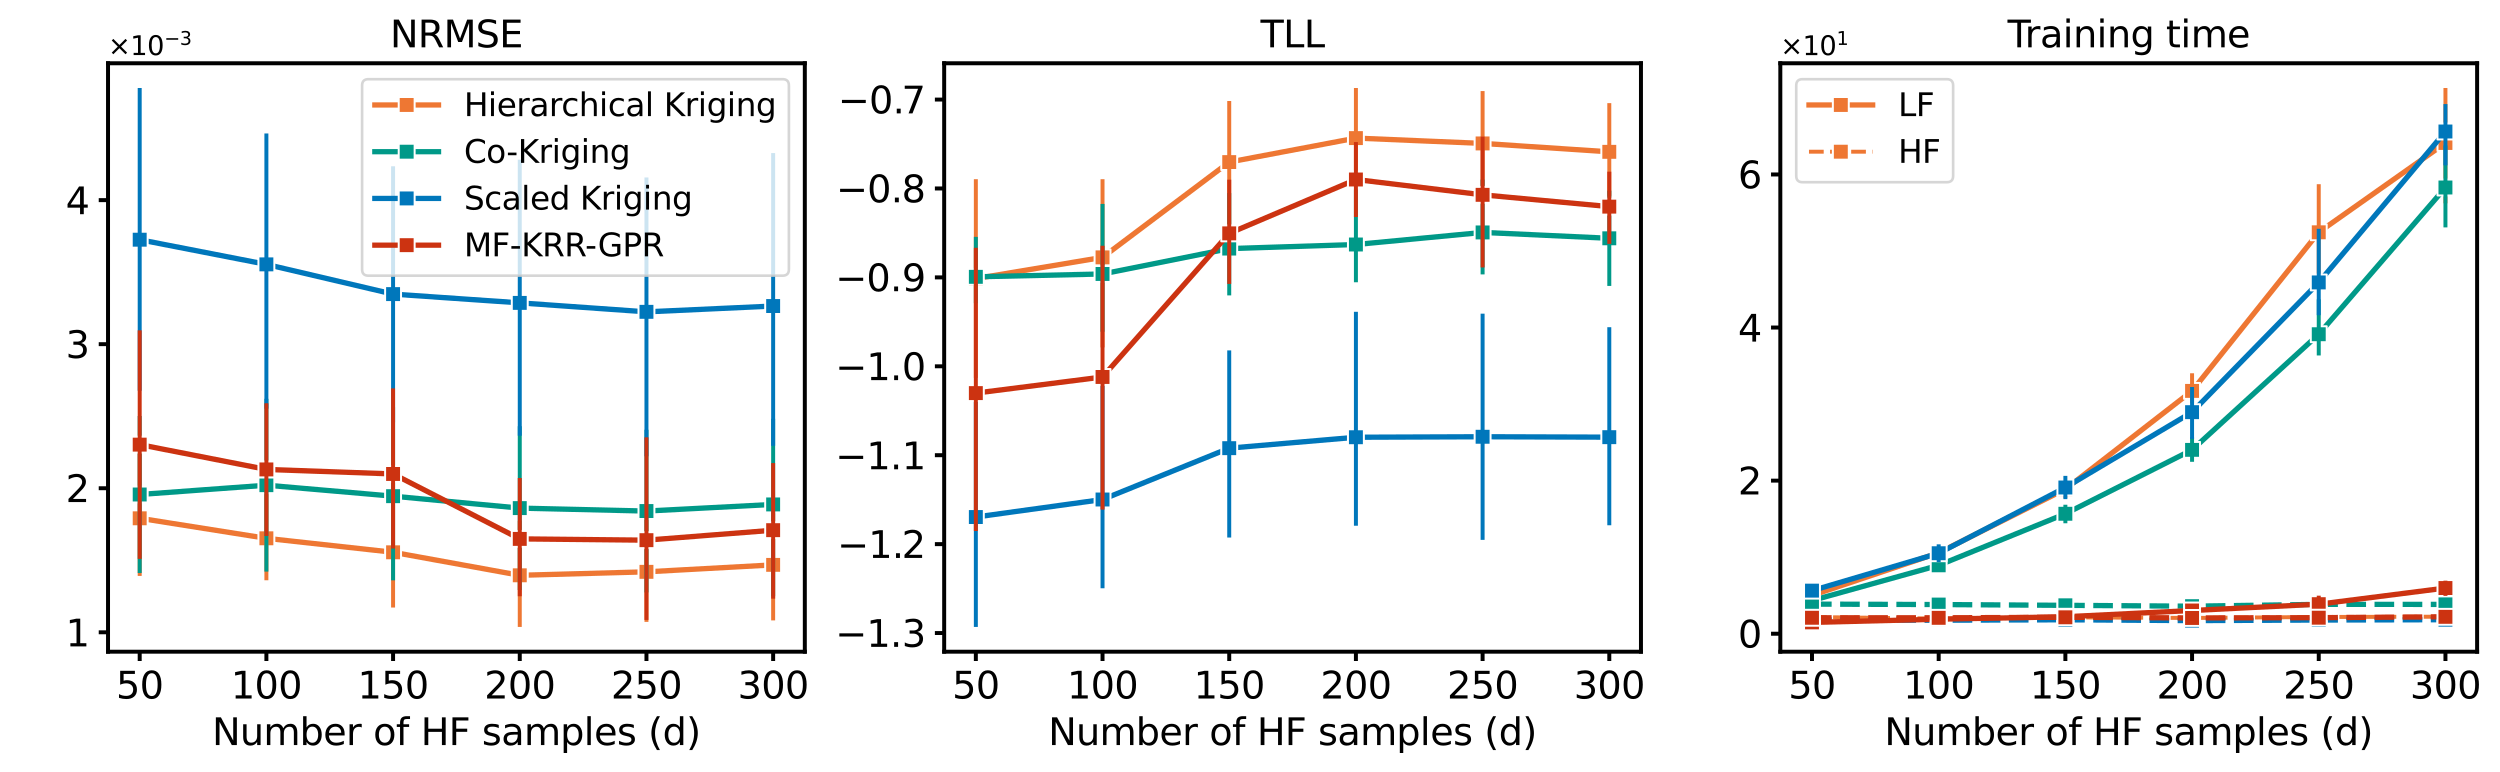 <?xml version="1.0" encoding="utf-8" standalone="no"?>
<!DOCTYPE svg PUBLIC "-//W3C//DTD SVG 1.1//EN"
  "http://www.w3.org/Graphics/SVG/1.1/DTD/svg11.dtd">
<svg xmlns:xlink="http://www.w3.org/1999/xlink" width="942.135pt" height="290.897pt" viewBox="0 0 942.135 290.897" xmlns="http://www.w3.org/2000/svg" version="1.1">
 <defs>
  <style type="text/css">*{stroke-linejoin: round; stroke-linecap: butt}</style>
 </defs>
 <g id="figure_1">
  <g id="patch_1">
   <path d="M 0 290.897 
L 942.135 290.897 
L 942.135 0 
L 0 0 
z
" style="fill: #ffffff"/>
  </g>
  <g id="axes_1">
   <g id="patch_2">
    <path d="M 40.709 245.598 
L 303.298 245.598 
L 303.298 23.838 
L 40.709 23.838 
z
" style="fill: #ffffff"/>
   </g>
   <g id="matplotlib.axis_1">
    <g id="xtick_1">
     <g id="line2d_1">
      <defs>
       <path id="mcd8a9673d1" d="M 0 0 
L 0 3.5 
" style="stroke: #000000; stroke-width: 1.5"/>
      </defs>
      <g>
       <use xlink:href="#mcd8a9673d1" x="52.645" y="245.598" style="stroke: #000000; stroke-width: 1.5"/>
      </g>
     </g>
     <g id="text_1">
      <!-- 50 -->
      <g transform="translate(43.738 263.236) scale(0.14 -0.14)">
       <defs>
        <path id="DejaVuSans-35" d="M 691 4666 
L 3169 4666 
L 3169 4134 
L 1269 4134 
L 1269 2991 
Q 1406 3038 1543 3061 
Q 1681 3084 1819 3084 
Q 2600 3084 3056 2656 
Q 3513 2228 3513 1497 
Q 3513 744 3044 326 
Q 2575 -91 1722 -91 
Q 1428 -91 1123 -41 
Q 819 9 494 109 
L 494 744 
Q 775 591 1075 516 
Q 1375 441 1709 441 
Q 2250 441 2565 725 
Q 2881 1009 2881 1497 
Q 2881 1984 2565 2268 
Q 2250 2553 1709 2553 
Q 1456 2553 1204 2497 
Q 953 2441 691 2322 
L 691 4666 
z
" transform="scale(0.016)"/>
        <path id="DejaVuSans-30" d="M 2034 4250 
Q 1547 4250 1301 3770 
Q 1056 3291 1056 2328 
Q 1056 1369 1301 889 
Q 1547 409 2034 409 
Q 2525 409 2770 889 
Q 3016 1369 3016 2328 
Q 3016 3291 2770 3770 
Q 2525 4250 2034 4250 
z
M 2034 4750 
Q 2819 4750 3233 4129 
Q 3647 3509 3647 2328 
Q 3647 1150 3233 529 
Q 2819 -91 2034 -91 
Q 1250 -91 836 529 
Q 422 1150 422 2328 
Q 422 3509 836 4129 
Q 1250 4750 2034 4750 
z
" transform="scale(0.016)"/>
       </defs>
       <use xlink:href="#DejaVuSans-35"/>
       <use xlink:href="#DejaVuSans-30" x="63.623"/>
      </g>
     </g>
    </g>
    <g id="xtick_2">
     <g id="line2d_2">
      <g>
       <use xlink:href="#mcd8a9673d1" x="100.389" y="245.598" style="stroke: #000000; stroke-width: 1.5"/>
      </g>
     </g>
     <g id="text_2">
      <!-- 100 -->
      <g transform="translate(87.027 263.236) scale(0.14 -0.14)">
       <defs>
        <path id="DejaVuSans-31" d="M 794 531 
L 1825 531 
L 1825 4091 
L 703 3866 
L 703 4441 
L 1819 4666 
L 2450 4666 
L 2450 531 
L 3481 531 
L 3481 0 
L 794 0 
L 794 531 
z
" transform="scale(0.016)"/>
       </defs>
       <use xlink:href="#DejaVuSans-31"/>
       <use xlink:href="#DejaVuSans-30" x="63.623"/>
       <use xlink:href="#DejaVuSans-30" x="127.246"/>
      </g>
     </g>
    </g>
    <g id="xtick_3">
     <g id="line2d_3">
      <g>
       <use xlink:href="#mcd8a9673d1" x="148.132" y="245.598" style="stroke: #000000; stroke-width: 1.5"/>
      </g>
     </g>
     <g id="text_3">
      <!-- 150 -->
      <g transform="translate(134.771 263.236) scale(0.14 -0.14)">
       <use xlink:href="#DejaVuSans-31"/>
       <use xlink:href="#DejaVuSans-35" x="63.623"/>
       <use xlink:href="#DejaVuSans-30" x="127.246"/>
      </g>
     </g>
    </g>
    <g id="xtick_4">
     <g id="line2d_4">
      <g>
       <use xlink:href="#mcd8a9673d1" x="195.875" y="245.598" style="stroke: #000000; stroke-width: 1.5"/>
      </g>
     </g>
     <g id="text_4">
      <!-- 200 -->
      <g transform="translate(182.514 263.236) scale(0.14 -0.14)">
       <defs>
        <path id="DejaVuSans-32" d="M 1228 531 
L 3431 531 
L 3431 0 
L 469 0 
L 469 531 
Q 828 903 1448 1529 
Q 2069 2156 2228 2338 
Q 2531 2678 2651 2914 
Q 2772 3150 2772 3378 
Q 2772 3750 2511 3984 
Q 2250 4219 1831 4219 
Q 1534 4219 1204 4116 
Q 875 4013 500 3803 
L 500 4441 
Q 881 4594 1212 4672 
Q 1544 4750 1819 4750 
Q 2544 4750 2975 4387 
Q 3406 4025 3406 3419 
Q 3406 3131 3298 2873 
Q 3191 2616 2906 2266 
Q 2828 2175 2409 1742 
Q 1991 1309 1228 531 
z
" transform="scale(0.016)"/>
       </defs>
       <use xlink:href="#DejaVuSans-32"/>
       <use xlink:href="#DejaVuSans-30" x="63.623"/>
       <use xlink:href="#DejaVuSans-30" x="127.246"/>
      </g>
     </g>
    </g>
    <g id="xtick_5">
     <g id="line2d_5">
      <g>
       <use xlink:href="#mcd8a9673d1" x="243.618" y="245.598" style="stroke: #000000; stroke-width: 1.5"/>
      </g>
     </g>
     <g id="text_5">
      <!-- 250 -->
      <g transform="translate(230.257 263.236) scale(0.14 -0.14)">
       <use xlink:href="#DejaVuSans-32"/>
       <use xlink:href="#DejaVuSans-35" x="63.623"/>
       <use xlink:href="#DejaVuSans-30" x="127.246"/>
      </g>
     </g>
    </g>
    <g id="xtick_6">
     <g id="line2d_6">
      <g>
       <use xlink:href="#mcd8a9673d1" x="291.362" y="245.598" style="stroke: #000000; stroke-width: 1.5"/>
      </g>
     </g>
     <g id="text_6">
      <!-- 300 -->
      <g transform="translate(278.001 263.236) scale(0.14 -0.14)">
       <defs>
        <path id="DejaVuSans-33" d="M 2597 2516 
Q 3050 2419 3304 2112 
Q 3559 1806 3559 1356 
Q 3559 666 3084 287 
Q 2609 -91 1734 -91 
Q 1441 -91 1130 -33 
Q 819 25 488 141 
L 488 750 
Q 750 597 1062 519 
Q 1375 441 1716 441 
Q 2309 441 2620 675 
Q 2931 909 2931 1356 
Q 2931 1769 2642 2001 
Q 2353 2234 1838 2234 
L 1294 2234 
L 1294 2753 
L 1863 2753 
Q 2328 2753 2575 2939 
Q 2822 3125 2822 3475 
Q 2822 3834 2567 4026 
Q 2313 4219 1838 4219 
Q 1578 4219 1281 4162 
Q 984 4106 628 3988 
L 628 4550 
Q 988 4650 1302 4700 
Q 1616 4750 1894 4750 
Q 2613 4750 3031 4423 
Q 3450 4097 3450 3541 
Q 3450 3153 3228 2886 
Q 3006 2619 2597 2516 
z
" transform="scale(0.016)"/>
       </defs>
       <use xlink:href="#DejaVuSans-33"/>
       <use xlink:href="#DejaVuSans-30" x="63.623"/>
       <use xlink:href="#DejaVuSans-30" x="127.246"/>
      </g>
     </g>
    </g>
    <g id="text_7">
     <!-- Number of HF samples (d) -->
     <g transform="translate(79.944 280.785) scale(0.14 -0.14)">
      <defs>
       <path id="DejaVuSans-4e" d="M 628 4666 
L 1478 4666 
L 3547 763 
L 3547 4666 
L 4159 4666 
L 4159 0 
L 3309 0 
L 1241 3903 
L 1241 0 
L 628 0 
L 628 4666 
z
" transform="scale(0.016)"/>
       <path id="DejaVuSans-75" d="M 544 1381 
L 544 3500 
L 1119 3500 
L 1119 1403 
Q 1119 906 1312 657 
Q 1506 409 1894 409 
Q 2359 409 2629 706 
Q 2900 1003 2900 1516 
L 2900 3500 
L 3475 3500 
L 3475 0 
L 2900 0 
L 2900 538 
Q 2691 219 2414 64 
Q 2138 -91 1772 -91 
Q 1169 -91 856 284 
Q 544 659 544 1381 
z
M 1991 3584 
L 1991 3584 
z
" transform="scale(0.016)"/>
       <path id="DejaVuSans-6d" d="M 3328 2828 
Q 3544 3216 3844 3400 
Q 4144 3584 4550 3584 
Q 5097 3584 5394 3201 
Q 5691 2819 5691 2113 
L 5691 0 
L 5113 0 
L 5113 2094 
Q 5113 2597 4934 2840 
Q 4756 3084 4391 3084 
Q 3944 3084 3684 2787 
Q 3425 2491 3425 1978 
L 3425 0 
L 2847 0 
L 2847 2094 
Q 2847 2600 2669 2842 
Q 2491 3084 2119 3084 
Q 1678 3084 1418 2786 
Q 1159 2488 1159 1978 
L 1159 0 
L 581 0 
L 581 3500 
L 1159 3500 
L 1159 2956 
Q 1356 3278 1631 3431 
Q 1906 3584 2284 3584 
Q 2666 3584 2933 3390 
Q 3200 3197 3328 2828 
z
" transform="scale(0.016)"/>
       <path id="DejaVuSans-62" d="M 3116 1747 
Q 3116 2381 2855 2742 
Q 2594 3103 2138 3103 
Q 1681 3103 1420 2742 
Q 1159 2381 1159 1747 
Q 1159 1113 1420 752 
Q 1681 391 2138 391 
Q 2594 391 2855 752 
Q 3116 1113 3116 1747 
z
M 1159 2969 
Q 1341 3281 1617 3432 
Q 1894 3584 2278 3584 
Q 2916 3584 3314 3078 
Q 3713 2572 3713 1747 
Q 3713 922 3314 415 
Q 2916 -91 2278 -91 
Q 1894 -91 1617 61 
Q 1341 213 1159 525 
L 1159 0 
L 581 0 
L 581 4863 
L 1159 4863 
L 1159 2969 
z
" transform="scale(0.016)"/>
       <path id="DejaVuSans-65" d="M 3597 1894 
L 3597 1613 
L 953 1613 
Q 991 1019 1311 708 
Q 1631 397 2203 397 
Q 2534 397 2845 478 
Q 3156 559 3463 722 
L 3463 178 
Q 3153 47 2828 -22 
Q 2503 -91 2169 -91 
Q 1331 -91 842 396 
Q 353 884 353 1716 
Q 353 2575 817 3079 
Q 1281 3584 2069 3584 
Q 2775 3584 3186 3129 
Q 3597 2675 3597 1894 
z
M 3022 2063 
Q 3016 2534 2758 2815 
Q 2500 3097 2075 3097 
Q 1594 3097 1305 2825 
Q 1016 2553 972 2059 
L 3022 2063 
z
" transform="scale(0.016)"/>
       <path id="DejaVuSans-72" d="M 2631 2963 
Q 2534 3019 2420 3045 
Q 2306 3072 2169 3072 
Q 1681 3072 1420 2755 
Q 1159 2438 1159 1844 
L 1159 0 
L 581 0 
L 581 3500 
L 1159 3500 
L 1159 2956 
Q 1341 3275 1631 3429 
Q 1922 3584 2338 3584 
Q 2397 3584 2469 3576 
Q 2541 3569 2628 3553 
L 2631 2963 
z
" transform="scale(0.016)"/>
       <path id="DejaVuSans-20" transform="scale(0.016)"/>
       <path id="DejaVuSans-6f" d="M 1959 3097 
Q 1497 3097 1228 2736 
Q 959 2375 959 1747 
Q 959 1119 1226 758 
Q 1494 397 1959 397 
Q 2419 397 2687 759 
Q 2956 1122 2956 1747 
Q 2956 2369 2687 2733 
Q 2419 3097 1959 3097 
z
M 1959 3584 
Q 2709 3584 3137 3096 
Q 3566 2609 3566 1747 
Q 3566 888 3137 398 
Q 2709 -91 1959 -91 
Q 1206 -91 779 398 
Q 353 888 353 1747 
Q 353 2609 779 3096 
Q 1206 3584 1959 3584 
z
" transform="scale(0.016)"/>
       <path id="DejaVuSans-66" d="M 2375 4863 
L 2375 4384 
L 1825 4384 
Q 1516 4384 1395 4259 
Q 1275 4134 1275 3809 
L 1275 3500 
L 2222 3500 
L 2222 3053 
L 1275 3053 
L 1275 0 
L 697 0 
L 697 3053 
L 147 3053 
L 147 3500 
L 697 3500 
L 697 3744 
Q 697 4328 969 4595 
Q 1241 4863 1831 4863 
L 2375 4863 
z
" transform="scale(0.016)"/>
       <path id="DejaVuSans-48" d="M 628 4666 
L 1259 4666 
L 1259 2753 
L 3553 2753 
L 3553 4666 
L 4184 4666 
L 4184 0 
L 3553 0 
L 3553 2222 
L 1259 2222 
L 1259 0 
L 628 0 
L 628 4666 
z
" transform="scale(0.016)"/>
       <path id="DejaVuSans-46" d="M 628 4666 
L 3309 4666 
L 3309 4134 
L 1259 4134 
L 1259 2759 
L 3109 2759 
L 3109 2228 
L 1259 2228 
L 1259 0 
L 628 0 
L 628 4666 
z
" transform="scale(0.016)"/>
       <path id="DejaVuSans-73" d="M 2834 3397 
L 2834 2853 
Q 2591 2978 2328 3040 
Q 2066 3103 1784 3103 
Q 1356 3103 1142 2972 
Q 928 2841 928 2578 
Q 928 2378 1081 2264 
Q 1234 2150 1697 2047 
L 1894 2003 
Q 2506 1872 2764 1633 
Q 3022 1394 3022 966 
Q 3022 478 2636 193 
Q 2250 -91 1575 -91 
Q 1294 -91 989 -36 
Q 684 19 347 128 
L 347 722 
Q 666 556 975 473 
Q 1284 391 1588 391 
Q 1994 391 2212 530 
Q 2431 669 2431 922 
Q 2431 1156 2273 1281 
Q 2116 1406 1581 1522 
L 1381 1569 
Q 847 1681 609 1914 
Q 372 2147 372 2553 
Q 372 3047 722 3315 
Q 1072 3584 1716 3584 
Q 2034 3584 2315 3537 
Q 2597 3491 2834 3397 
z
" transform="scale(0.016)"/>
       <path id="DejaVuSans-61" d="M 2194 1759 
Q 1497 1759 1228 1600 
Q 959 1441 959 1056 
Q 959 750 1161 570 
Q 1363 391 1709 391 
Q 2188 391 2477 730 
Q 2766 1069 2766 1631 
L 2766 1759 
L 2194 1759 
z
M 3341 1997 
L 3341 0 
L 2766 0 
L 2766 531 
Q 2569 213 2275 61 
Q 1981 -91 1556 -91 
Q 1019 -91 701 211 
Q 384 513 384 1019 
Q 384 1609 779 1909 
Q 1175 2209 1959 2209 
L 2766 2209 
L 2766 2266 
Q 2766 2663 2505 2880 
Q 2244 3097 1772 3097 
Q 1472 3097 1187 3025 
Q 903 2953 641 2809 
L 641 3341 
Q 956 3463 1253 3523 
Q 1550 3584 1831 3584 
Q 2591 3584 2966 3190 
Q 3341 2797 3341 1997 
z
" transform="scale(0.016)"/>
       <path id="DejaVuSans-70" d="M 1159 525 
L 1159 -1331 
L 581 -1331 
L 581 3500 
L 1159 3500 
L 1159 2969 
Q 1341 3281 1617 3432 
Q 1894 3584 2278 3584 
Q 2916 3584 3314 3078 
Q 3713 2572 3713 1747 
Q 3713 922 3314 415 
Q 2916 -91 2278 -91 
Q 1894 -91 1617 61 
Q 1341 213 1159 525 
z
M 3116 1747 
Q 3116 2381 2855 2742 
Q 2594 3103 2138 3103 
Q 1681 3103 1420 2742 
Q 1159 2381 1159 1747 
Q 1159 1113 1420 752 
Q 1681 391 2138 391 
Q 2594 391 2855 752 
Q 3116 1113 3116 1747 
z
" transform="scale(0.016)"/>
       <path id="DejaVuSans-6c" d="M 603 4863 
L 1178 4863 
L 1178 0 
L 603 0 
L 603 4863 
z
" transform="scale(0.016)"/>
       <path id="DejaVuSans-28" d="M 1984 4856 
Q 1566 4138 1362 3434 
Q 1159 2731 1159 2009 
Q 1159 1288 1364 580 
Q 1569 -128 1984 -844 
L 1484 -844 
Q 1016 -109 783 600 
Q 550 1309 550 2009 
Q 550 2706 781 3412 
Q 1013 4119 1484 4856 
L 1984 4856 
z
" transform="scale(0.016)"/>
       <path id="DejaVuSans-64" d="M 2906 2969 
L 2906 4863 
L 3481 4863 
L 3481 0 
L 2906 0 
L 2906 525 
Q 2725 213 2448 61 
Q 2172 -91 1784 -91 
Q 1150 -91 751 415 
Q 353 922 353 1747 
Q 353 2572 751 3078 
Q 1150 3584 1784 3584 
Q 2172 3584 2448 3432 
Q 2725 3281 2906 2969 
z
M 947 1747 
Q 947 1113 1208 752 
Q 1469 391 1925 391 
Q 2381 391 2643 752 
Q 2906 1113 2906 1747 
Q 2906 2381 2643 2742 
Q 2381 3103 1925 3103 
Q 1469 3103 1208 2742 
Q 947 2381 947 1747 
z
" transform="scale(0.016)"/>
       <path id="DejaVuSans-29" d="M 513 4856 
L 1013 4856 
Q 1481 4119 1714 3412 
Q 1947 2706 1947 2009 
Q 1947 1309 1714 600 
Q 1481 -109 1013 -844 
L 513 -844 
Q 928 -128 1133 580 
Q 1338 1288 1338 2009 
Q 1338 2731 1133 3434 
Q 928 4138 513 4856 
z
" transform="scale(0.016)"/>
      </defs>
      <use xlink:href="#DejaVuSans-4e"/>
      <use xlink:href="#DejaVuSans-75" x="74.805"/>
      <use xlink:href="#DejaVuSans-6d" x="138.184"/>
      <use xlink:href="#DejaVuSans-62" x="235.596"/>
      <use xlink:href="#DejaVuSans-65" x="299.072"/>
      <use xlink:href="#DejaVuSans-72" x="360.596"/>
      <use xlink:href="#DejaVuSans-20" x="401.709"/>
      <use xlink:href="#DejaVuSans-6f" x="433.496"/>
      <use xlink:href="#DejaVuSans-66" x="494.678"/>
      <use xlink:href="#DejaVuSans-20" x="529.883"/>
      <use xlink:href="#DejaVuSans-48" x="561.67"/>
      <use xlink:href="#DejaVuSans-46" x="636.865"/>
      <use xlink:href="#DejaVuSans-20" x="694.385"/>
      <use xlink:href="#DejaVuSans-73" x="726.172"/>
      <use xlink:href="#DejaVuSans-61" x="778.271"/>
      <use xlink:href="#DejaVuSans-6d" x="839.551"/>
      <use xlink:href="#DejaVuSans-70" x="936.963"/>
      <use xlink:href="#DejaVuSans-6c" x="1000.439"/>
      <use xlink:href="#DejaVuSans-65" x="1028.223"/>
      <use xlink:href="#DejaVuSans-73" x="1089.746"/>
      <use xlink:href="#DejaVuSans-20" x="1141.846"/>
      <use xlink:href="#DejaVuSans-28" x="1173.633"/>
      <use xlink:href="#DejaVuSans-64" x="1212.646"/>
      <use xlink:href="#DejaVuSans-29" x="1276.123"/>
     </g>
    </g>
   </g>
   <g id="matplotlib.axis_2">
    <g id="ytick_1">
     <g id="line2d_7">
      <defs>
       <path id="m9b359b111d" d="M 0 0 
L -3.5 0 
" style="stroke: #000000; stroke-width: 1.5"/>
      </defs>
      <g>
       <use xlink:href="#m9b359b111d" x="40.709" y="238.283" style="stroke: #000000; stroke-width: 1.5"/>
      </g>
     </g>
     <g id="text_8">
      <!-- $\mathdefault{1}$ -->
      <g transform="translate(24.749 243.602) scale(0.14 -0.14)">
       <use xlink:href="#DejaVuSans-31" transform="translate(0 0.094)"/>
      </g>
     </g>
    </g>
    <g id="ytick_2">
     <g id="line2d_8">
      <g>
       <use xlink:href="#m9b359b111d" x="40.709" y="183.993" style="stroke: #000000; stroke-width: 1.5"/>
      </g>
     </g>
     <g id="text_9">
      <!-- $\mathdefault{2}$ -->
      <g transform="translate(24.749 189.312) scale(0.14 -0.14)">
       <use xlink:href="#DejaVuSans-32" transform="translate(0 0.781)"/>
      </g>
     </g>
    </g>
    <g id="ytick_3">
     <g id="line2d_9">
      <g>
       <use xlink:href="#m9b359b111d" x="40.709" y="129.704" style="stroke: #000000; stroke-width: 1.5"/>
      </g>
     </g>
     <g id="text_10">
      <!-- $\mathdefault{3}$ -->
      <g transform="translate(24.749 135.022) scale(0.14 -0.14)">
       <use xlink:href="#DejaVuSans-33" transform="translate(0 0.781)"/>
      </g>
     </g>
    </g>
    <g id="ytick_4">
     <g id="line2d_10">
      <g>
       <use xlink:href="#m9b359b111d" x="40.709" y="75.414" style="stroke: #000000; stroke-width: 1.5"/>
      </g>
     </g>
     <g id="text_11">
      <!-- $\mathdefault{4}$ -->
      <g transform="translate(24.749 80.733) scale(0.14 -0.14)">
       <defs>
        <path id="DejaVuSans-34" d="M 2419 4116 
L 825 1625 
L 2419 1625 
L 2419 4116 
z
M 2253 4666 
L 3047 4666 
L 3047 1625 
L 3713 1625 
L 3713 1100 
L 3047 1100 
L 3047 0 
L 2419 0 
L 2419 1100 
L 313 1100 
L 313 1709 
L 2253 4666 
z
" transform="scale(0.016)"/>
       </defs>
       <use xlink:href="#DejaVuSans-34" transform="translate(0 0.094)"/>
      </g>
     </g>
    </g>
    <g id="text_12">
     <!--   -->
     <g transform="translate(17.838 136.942) rotate(-90) scale(0.14 -0.14)">
      <use xlink:href="#DejaVuSans-20"/>
     </g>
    </g>
    <g id="text_13">
     <!-- $\times\mathdefault{10^{−3}}\mathdefault{}$ -->
     <g transform="translate(40.709 20.838) scale(0.1 -0.1)">
      <defs>
       <path id="DejaVuSans-d7" d="M 4488 3438 
L 3059 2003 
L 4488 575 
L 4116 197 
L 2681 1631 
L 1247 197 
L 878 575 
L 2303 2003 
L 878 3438 
L 1247 3816 
L 2681 2381 
L 4116 3816 
L 4488 3438 
z
" transform="scale(0.016)"/>
       <path id="DejaVuSans-2212" d="M 678 2272 
L 4684 2272 
L 4684 1741 
L 678 1741 
L 678 2272 
z
" transform="scale(0.016)"/>
      </defs>
      <use xlink:href="#DejaVuSans-d7" transform="translate(0 0.766)"/>
      <use xlink:href="#DejaVuSans-31" transform="translate(83.789 0.766)"/>
      <use xlink:href="#DejaVuSans-30" transform="translate(147.412 0.766)"/>
      <use xlink:href="#DejaVuSans-2212" transform="translate(211.992 39.047) scale(0.7)"/>
      <use xlink:href="#DejaVuSans-33" transform="translate(270.645 39.047) scale(0.7)"/>
     </g>
    </g>
   </g>
   <g id="line2d_11">
    <path d="M 52.645 195.312 
L 100.389 202.871 
L 148.132 208.128 
L 195.875 216.806 
L 243.618 215.497 
L 291.362 212.873 
" clip-path="url(#p0209d4d25f)" style="fill: none; stroke: #ee7733; stroke-width: 2; stroke-linecap: square"/>
    <defs>
     <path id="m69c1b33abe" d="M -3 3 
L 3 3 
L 3 -3 
L -3 -3 
z
" style="stroke: #ffffff; stroke-width: 0.75; stroke-linejoin: miter"/>
    </defs>
    <g clip-path="url(#p0209d4d25f)">
     <use xlink:href="#m69c1b33abe" x="52.645" y="195.312" style="fill: #ee7733; stroke: #ffffff; stroke-width: 0.75; stroke-linejoin: miter"/>
     <use xlink:href="#m69c1b33abe" x="100.389" y="202.871" style="fill: #ee7733; stroke: #ffffff; stroke-width: 0.75; stroke-linejoin: miter"/>
     <use xlink:href="#m69c1b33abe" x="148.132" y="208.128" style="fill: #ee7733; stroke: #ffffff; stroke-width: 0.75; stroke-linejoin: miter"/>
     <use xlink:href="#m69c1b33abe" x="195.875" y="216.806" style="fill: #ee7733; stroke: #ffffff; stroke-width: 0.75; stroke-linejoin: miter"/>
     <use xlink:href="#m69c1b33abe" x="243.618" y="215.497" style="fill: #ee7733; stroke: #ffffff; stroke-width: 0.75; stroke-linejoin: miter"/>
     <use xlink:href="#m69c1b33abe" x="291.362" y="212.873" style="fill: #ee7733; stroke: #ffffff; stroke-width: 0.75; stroke-linejoin: miter"/>
    </g>
   </g>
   <g id="LineCollection_1">
    <path d="M 52.645 216.287 
L 52.645 167.22 
" clip-path="url(#p0209d4d25f)" style="fill: none; stroke: #ee7733; stroke-width: 1.5; stroke-linecap: square"/>
    <path d="M 100.389 217.929 
L 100.389 185.001 
" clip-path="url(#p0209d4d25f)" style="fill: none; stroke: #ee7733; stroke-width: 1.5; stroke-linecap: square"/>
    <path d="M 148.132 228.194 
L 148.132 186.396 
" clip-path="url(#p0209d4d25f)" style="fill: none; stroke: #ee7733; stroke-width: 1.5; stroke-linecap: square"/>
    <path d="M 195.875 235.518 
L 195.875 197.037 
" clip-path="url(#p0209d4d25f)" style="fill: none; stroke: #ee7733; stroke-width: 1.5; stroke-linecap: square"/>
    <path d="M 243.618 233.6 
L 243.618 192.901 
" clip-path="url(#p0209d4d25f)" style="fill: none; stroke: #ee7733; stroke-width: 1.5; stroke-linecap: square"/>
    <path d="M 291.362 233.043 
L 291.362 190.361 
" clip-path="url(#p0209d4d25f)" style="fill: none; stroke: #ee7733; stroke-width: 1.5; stroke-linecap: square"/>
   </g>
   <g id="line2d_12">
    <path d="M 52.645 186.353 
L 100.389 182.844 
L 148.132 186.986 
L 195.875 191.485 
L 243.618 192.595 
L 291.362 190.091 
" clip-path="url(#p0209d4d25f)" style="fill: none; stroke: #009988; stroke-width: 2; stroke-linecap: square"/>
    <defs>
     <path id="m21cd694f0e" d="M -3 3 
L 3 3 
L 3 -3 
L -3 -3 
z
" style="stroke: #ffffff; stroke-width: 0.75; stroke-linejoin: miter"/>
    </defs>
    <g clip-path="url(#p0209d4d25f)">
     <use xlink:href="#m21cd694f0e" x="52.645" y="186.353" style="fill: #009988; stroke: #ffffff; stroke-width: 0.75; stroke-linejoin: miter"/>
     <use xlink:href="#m21cd694f0e" x="100.389" y="182.844" style="fill: #009988; stroke: #ffffff; stroke-width: 0.75; stroke-linejoin: miter"/>
     <use xlink:href="#m21cd694f0e" x="148.132" y="186.986" style="fill: #009988; stroke: #ffffff; stroke-width: 0.75; stroke-linejoin: miter"/>
     <use xlink:href="#m21cd694f0e" x="195.875" y="191.485" style="fill: #009988; stroke: #ffffff; stroke-width: 0.75; stroke-linejoin: miter"/>
     <use xlink:href="#m21cd694f0e" x="243.618" y="192.595" style="fill: #009988; stroke: #ffffff; stroke-width: 0.75; stroke-linejoin: miter"/>
     <use xlink:href="#m21cd694f0e" x="291.362" y="190.091" style="fill: #009988; stroke: #ffffff; stroke-width: 0.75; stroke-linejoin: miter"/>
    </g>
   </g>
   <g id="LineCollection_2">
    <path d="M 52.645 215.194 
L 52.645 157.513 
" clip-path="url(#p0209d4d25f)" style="fill: none; stroke: #009988; stroke-width: 1.5; stroke-linecap: square"/>
    <path d="M 100.389 214.654 
L 100.389 151.035 
" clip-path="url(#p0209d4d25f)" style="fill: none; stroke: #009988; stroke-width: 1.5; stroke-linecap: square"/>
    <path d="M 148.132 217.949 
L 148.132 154.198 
" clip-path="url(#p0209d4d25f)" style="fill: none; stroke: #009988; stroke-width: 1.5; stroke-linecap: square"/>
    <path d="M 195.875 221.606 
L 195.875 161.364 
" clip-path="url(#p0209d4d25f)" style="fill: none; stroke: #009988; stroke-width: 1.5; stroke-linecap: square"/>
    <path d="M 243.618 222.496 
L 243.618 162.693 
" clip-path="url(#p0209d4d25f)" style="fill: none; stroke: #009988; stroke-width: 1.5; stroke-linecap: square"/>
    <path d="M 291.362 223.924 
L 291.362 158.583 
" clip-path="url(#p0209d4d25f)" style="fill: none; stroke: #009988; stroke-width: 1.5; stroke-linecap: square"/>
   </g>
   <g id="line2d_13">
    <path d="M 52.645 90.334 
L 100.389 99.636 
L 148.132 110.837 
L 195.875 114.139 
L 243.618 117.524 
L 291.362 115.332 
" clip-path="url(#p0209d4d25f)" style="fill: none; stroke: #0077bb; stroke-width: 2; stroke-linecap: square"/>
    <defs>
     <path id="m987211ec1c" d="M -3 3 
L 3 3 
L 3 -3 
L -3 -3 
z
" style="stroke: #ffffff; stroke-width: 0.75; stroke-linejoin: miter"/>
    </defs>
    <g clip-path="url(#p0209d4d25f)">
     <use xlink:href="#m987211ec1c" x="52.645" y="90.334" style="fill: #0077bb; stroke: #ffffff; stroke-width: 0.75; stroke-linejoin: miter"/>
     <use xlink:href="#m987211ec1c" x="100.389" y="99.636" style="fill: #0077bb; stroke: #ffffff; stroke-width: 0.75; stroke-linejoin: miter"/>
     <use xlink:href="#m987211ec1c" x="148.132" y="110.837" style="fill: #0077bb; stroke: #ffffff; stroke-width: 0.75; stroke-linejoin: miter"/>
     <use xlink:href="#m987211ec1c" x="195.875" y="114.139" style="fill: #0077bb; stroke: #ffffff; stroke-width: 0.75; stroke-linejoin: miter"/>
     <use xlink:href="#m987211ec1c" x="243.618" y="117.524" style="fill: #0077bb; stroke: #ffffff; stroke-width: 0.75; stroke-linejoin: miter"/>
     <use xlink:href="#m987211ec1c" x="291.362" y="115.332" style="fill: #0077bb; stroke: #ffffff; stroke-width: 0.75; stroke-linejoin: miter"/>
    </g>
   </g>
   <g id="LineCollection_3">
    <path d="M 52.645 146.497 
L 52.645 33.918 
" clip-path="url(#p0209d4d25f)" style="fill: none; stroke: #0077bb; stroke-width: 1.5; stroke-linecap: square"/>
    <path d="M 100.389 153.257 
L 100.389 51.051 
" clip-path="url(#p0209d4d25f)" style="fill: none; stroke: #0077bb; stroke-width: 1.5; stroke-linecap: square"/>
    <path d="M 148.132 158.415 
L 148.132 63.398 
" clip-path="url(#p0209d4d25f)" style="fill: none; stroke: #0077bb; stroke-width: 1.5; stroke-linecap: square"/>
    <path d="M 195.875 163.449 
L 195.875 60.914 
" clip-path="url(#p0209d4d25f)" style="fill: none; stroke: #0077bb; stroke-width: 1.5; stroke-linecap: square"/>
    <path d="M 243.618 171.202 
L 243.618 67.628 
" clip-path="url(#p0209d4d25f)" style="fill: none; stroke: #0077bb; stroke-width: 1.5; stroke-linecap: square"/>
    <path d="M 291.362 167.26 
L 291.362 58.443 
" clip-path="url(#p0209d4d25f)" style="fill: none; stroke: #0077bb; stroke-width: 1.5; stroke-linecap: square"/>
   </g>
   <g id="line2d_14">
    <path d="M 52.645 167.552 
L 100.389 176.913 
L 148.132 178.61 
L 195.875 203.078 
L 243.618 203.563 
L 291.362 199.805 
" clip-path="url(#p0209d4d25f)" style="fill: none; stroke: #cc3311; stroke-width: 2; stroke-linecap: square"/>
    <defs>
     <path id="m9b999e41d5" d="M -3 3 
L 3 3 
L 3 -3 
L -3 -3 
z
" style="stroke: #ffffff; stroke-width: 0.75; stroke-linejoin: miter"/>
    </defs>
    <g clip-path="url(#p0209d4d25f)">
     <use xlink:href="#m9b999e41d5" x="52.645" y="167.552" style="fill: #cc3311; stroke: #ffffff; stroke-width: 0.75; stroke-linejoin: miter"/>
     <use xlink:href="#m9b999e41d5" x="100.389" y="176.913" style="fill: #cc3311; stroke: #ffffff; stroke-width: 0.75; stroke-linejoin: miter"/>
     <use xlink:href="#m9b999e41d5" x="148.132" y="178.61" style="fill: #cc3311; stroke: #ffffff; stroke-width: 0.75; stroke-linejoin: miter"/>
     <use xlink:href="#m9b999e41d5" x="195.875" y="203.078" style="fill: #cc3311; stroke: #ffffff; stroke-width: 0.75; stroke-linejoin: miter"/>
     <use xlink:href="#m9b999e41d5" x="243.618" y="203.563" style="fill: #cc3311; stroke: #ffffff; stroke-width: 0.75; stroke-linejoin: miter"/>
     <use xlink:href="#m9b999e41d5" x="291.362" y="199.805" style="fill: #cc3311; stroke: #ffffff; stroke-width: 0.75; stroke-linejoin: miter"/>
    </g>
   </g>
   <g id="LineCollection_4">
    <path d="M 52.645 209.861 
L 52.645 125.243 
" clip-path="url(#p0209d4d25f)" style="fill: none; stroke: #cc3311; stroke-width: 1.5; stroke-linecap: square"/>
    <path d="M 100.389 201.237 
L 100.389 152.71 
" clip-path="url(#p0209d4d25f)" style="fill: none; stroke: #cc3311; stroke-width: 1.5; stroke-linecap: square"/>
    <path d="M 148.132 205.974 
L 148.132 147.109 
" clip-path="url(#p0209d4d25f)" style="fill: none; stroke: #cc3311; stroke-width: 1.5; stroke-linecap: square"/>
    <path d="M 195.875 223.962 
L 195.875 180.877 
" clip-path="url(#p0209d4d25f)" style="fill: none; stroke: #cc3311; stroke-width: 1.5; stroke-linecap: square"/>
    <path d="M 243.618 232.883 
L 243.618 165.565 
" clip-path="url(#p0209d4d25f)" style="fill: none; stroke: #cc3311; stroke-width: 1.5; stroke-linecap: square"/>
    <path d="M 291.362 224.853 
L 291.362 175.256 
" clip-path="url(#p0209d4d25f)" style="fill: none; stroke: #cc3311; stroke-width: 1.5; stroke-linecap: square"/>
   </g>
   <g id="line2d_15"/>
   <g id="line2d_16"/>
   <g id="line2d_17"/>
   <g id="line2d_18"/>
   <g id="patch_3">
    <path d="M 40.709 245.598 
L 40.709 23.838 
" style="fill: none; stroke: #000000; stroke-width: 1.5; stroke-linejoin: miter; stroke-linecap: square"/>
   </g>
   <g id="patch_4">
    <path d="M 303.298 245.598 
L 303.298 23.838 
" style="fill: none; stroke: #000000; stroke-width: 1.5; stroke-linejoin: miter; stroke-linecap: square"/>
   </g>
   <g id="patch_5">
    <path d="M 40.709 245.598 
L 303.298 245.598 
" style="fill: none; stroke: #000000; stroke-width: 1.5; stroke-linejoin: miter; stroke-linecap: square"/>
   </g>
   <g id="patch_6">
    <path d="M 40.709 23.838 
L 303.298 23.838 
" style="fill: none; stroke: #000000; stroke-width: 1.5; stroke-linejoin: miter; stroke-linecap: square"/>
   </g>
   <g id="text_14">
    <!-- NRMSE -->
    <g transform="translate(146.996 17.838) scale(0.14 -0.14)">
     <defs>
      <path id="DejaVuSans-52" d="M 2841 2188 
Q 3044 2119 3236 1894 
Q 3428 1669 3622 1275 
L 4263 0 
L 3584 0 
L 2988 1197 
Q 2756 1666 2539 1819 
Q 2322 1972 1947 1972 
L 1259 1972 
L 1259 0 
L 628 0 
L 628 4666 
L 2053 4666 
Q 2853 4666 3247 4331 
Q 3641 3997 3641 3322 
Q 3641 2881 3436 2590 
Q 3231 2300 2841 2188 
z
M 1259 4147 
L 1259 2491 
L 2053 2491 
Q 2509 2491 2742 2702 
Q 2975 2913 2975 3322 
Q 2975 3731 2742 3939 
Q 2509 4147 2053 4147 
L 1259 4147 
z
" transform="scale(0.016)"/>
      <path id="DejaVuSans-4d" d="M 628 4666 
L 1569 4666 
L 2759 1491 
L 3956 4666 
L 4897 4666 
L 4897 0 
L 4281 0 
L 4281 4097 
L 3078 897 
L 2444 897 
L 1241 4097 
L 1241 0 
L 628 0 
L 628 4666 
z
" transform="scale(0.016)"/>
      <path id="DejaVuSans-53" d="M 3425 4513 
L 3425 3897 
Q 3066 4069 2747 4153 
Q 2428 4238 2131 4238 
Q 1616 4238 1336 4038 
Q 1056 3838 1056 3469 
Q 1056 3159 1242 3001 
Q 1428 2844 1947 2747 
L 2328 2669 
Q 3034 2534 3370 2195 
Q 3706 1856 3706 1288 
Q 3706 609 3251 259 
Q 2797 -91 1919 -91 
Q 1588 -91 1214 -16 
Q 841 59 441 206 
L 441 856 
Q 825 641 1194 531 
Q 1563 422 1919 422 
Q 2459 422 2753 634 
Q 3047 847 3047 1241 
Q 3047 1584 2836 1778 
Q 2625 1972 2144 2069 
L 1759 2144 
Q 1053 2284 737 2584 
Q 422 2884 422 3419 
Q 422 4038 858 4394 
Q 1294 4750 2059 4750 
Q 2388 4750 2728 4690 
Q 3069 4631 3425 4513 
z
" transform="scale(0.016)"/>
      <path id="DejaVuSans-45" d="M 628 4666 
L 3578 4666 
L 3578 4134 
L 1259 4134 
L 1259 2753 
L 3481 2753 
L 3481 2222 
L 1259 2222 
L 1259 531 
L 3634 531 
L 3634 0 
L 628 0 
L 628 4666 
z
" transform="scale(0.016)"/>
     </defs>
     <use xlink:href="#DejaVuSans-4e"/>
     <use xlink:href="#DejaVuSans-52" x="74.805"/>
     <use xlink:href="#DejaVuSans-4d" x="144.287"/>
     <use xlink:href="#DejaVuSans-53" x="230.566"/>
     <use xlink:href="#DejaVuSans-45" x="294.043"/>
    </g>
   </g>
   <g id="legend_1">
    <g id="patch_7">
     <path d="M 138.858 103.893 
L 294.898 103.893 
Q 297.298 103.893 297.298 101.493 
L 297.298 32.238 
Q 297.298 29.838 294.898 29.838 
L 138.858 29.838 
Q 136.458 29.838 136.458 32.238 
L 136.458 101.493 
Q 136.458 103.893 138.858 103.893 
z
" style="fill: #ffffff; opacity: 0.8; stroke: #cccccc; stroke-linejoin: miter"/>
    </g>
    <g id="line2d_19">
     <path d="M 141.258 39.556 
L 153.258 39.556 
L 165.258 39.556 
" style="fill: none; stroke: #ee7733; stroke-width: 2; stroke-linecap: square"/>
     <g>
      <use xlink:href="#m69c1b33abe" x="153.258" y="39.556" style="fill: #ee7733; stroke: #ffffff; stroke-width: 0.75; stroke-linejoin: miter"/>
     </g>
    </g>
    <g id="text_15">
     <!-- Hierarchical Kriging -->
     <g transform="translate(174.858 43.756) scale(0.12 -0.12)">
      <defs>
       <path id="DejaVuSans-69" d="M 603 3500 
L 1178 3500 
L 1178 0 
L 603 0 
L 603 3500 
z
M 603 4863 
L 1178 4863 
L 1178 4134 
L 603 4134 
L 603 4863 
z
" transform="scale(0.016)"/>
       <path id="DejaVuSans-63" d="M 3122 3366 
L 3122 2828 
Q 2878 2963 2633 3030 
Q 2388 3097 2138 3097 
Q 1578 3097 1268 2742 
Q 959 2388 959 1747 
Q 959 1106 1268 751 
Q 1578 397 2138 397 
Q 2388 397 2633 464 
Q 2878 531 3122 666 
L 3122 134 
Q 2881 22 2623 -34 
Q 2366 -91 2075 -91 
Q 1284 -91 818 406 
Q 353 903 353 1747 
Q 353 2603 823 3093 
Q 1294 3584 2113 3584 
Q 2378 3584 2631 3529 
Q 2884 3475 3122 3366 
z
" transform="scale(0.016)"/>
       <path id="DejaVuSans-68" d="M 3513 2113 
L 3513 0 
L 2938 0 
L 2938 2094 
Q 2938 2591 2744 2837 
Q 2550 3084 2163 3084 
Q 1697 3084 1428 2787 
Q 1159 2491 1159 1978 
L 1159 0 
L 581 0 
L 581 4863 
L 1159 4863 
L 1159 2956 
Q 1366 3272 1645 3428 
Q 1925 3584 2291 3584 
Q 2894 3584 3203 3211 
Q 3513 2838 3513 2113 
z
" transform="scale(0.016)"/>
       <path id="DejaVuSans-4b" d="M 628 4666 
L 1259 4666 
L 1259 2694 
L 3353 4666 
L 4166 4666 
L 1850 2491 
L 4331 0 
L 3500 0 
L 1259 2247 
L 1259 0 
L 628 0 
L 628 4666 
z
" transform="scale(0.016)"/>
       <path id="DejaVuSans-67" d="M 2906 1791 
Q 2906 2416 2648 2759 
Q 2391 3103 1925 3103 
Q 1463 3103 1205 2759 
Q 947 2416 947 1791 
Q 947 1169 1205 825 
Q 1463 481 1925 481 
Q 2391 481 2648 825 
Q 2906 1169 2906 1791 
z
M 3481 434 
Q 3481 -459 3084 -895 
Q 2688 -1331 1869 -1331 
Q 1566 -1331 1297 -1286 
Q 1028 -1241 775 -1147 
L 775 -588 
Q 1028 -725 1275 -790 
Q 1522 -856 1778 -856 
Q 2344 -856 2625 -561 
Q 2906 -266 2906 331 
L 2906 616 
Q 2728 306 2450 153 
Q 2172 0 1784 0 
Q 1141 0 747 490 
Q 353 981 353 1791 
Q 353 2603 747 3093 
Q 1141 3584 1784 3584 
Q 2172 3584 2450 3431 
Q 2728 3278 2906 2969 
L 2906 3500 
L 3481 3500 
L 3481 434 
z
" transform="scale(0.016)"/>
       <path id="DejaVuSans-6e" d="M 3513 2113 
L 3513 0 
L 2938 0 
L 2938 2094 
Q 2938 2591 2744 2837 
Q 2550 3084 2163 3084 
Q 1697 3084 1428 2787 
Q 1159 2491 1159 1978 
L 1159 0 
L 581 0 
L 581 3500 
L 1159 3500 
L 1159 2956 
Q 1366 3272 1645 3428 
Q 1925 3584 2291 3584 
Q 2894 3584 3203 3211 
Q 3513 2838 3513 2113 
z
" transform="scale(0.016)"/>
      </defs>
      <use xlink:href="#DejaVuSans-48"/>
      <use xlink:href="#DejaVuSans-69" x="75.195"/>
      <use xlink:href="#DejaVuSans-65" x="102.979"/>
      <use xlink:href="#DejaVuSans-72" x="164.502"/>
      <use xlink:href="#DejaVuSans-61" x="205.615"/>
      <use xlink:href="#DejaVuSans-72" x="266.895"/>
      <use xlink:href="#DejaVuSans-63" x="305.758"/>
      <use xlink:href="#DejaVuSans-68" x="360.738"/>
      <use xlink:href="#DejaVuSans-69" x="424.117"/>
      <use xlink:href="#DejaVuSans-63" x="451.9"/>
      <use xlink:href="#DejaVuSans-61" x="506.881"/>
      <use xlink:href="#DejaVuSans-6c" x="568.16"/>
      <use xlink:href="#DejaVuSans-20" x="595.943"/>
      <use xlink:href="#DejaVuSans-4b" x="627.73"/>
      <use xlink:href="#DejaVuSans-72" x="693.307"/>
      <use xlink:href="#DejaVuSans-69" x="734.42"/>
      <use xlink:href="#DejaVuSans-67" x="762.203"/>
      <use xlink:href="#DejaVuSans-69" x="825.68"/>
      <use xlink:href="#DejaVuSans-6e" x="853.463"/>
      <use xlink:href="#DejaVuSans-67" x="916.842"/>
     </g>
    </g>
    <g id="line2d_20">
     <path d="M 141.258 57.17 
L 153.258 57.17 
L 165.258 57.17 
" style="fill: none; stroke: #009988; stroke-width: 2; stroke-linecap: square"/>
     <g>
      <use xlink:href="#m21cd694f0e" x="153.258" y="57.17" style="fill: #009988; stroke: #ffffff; stroke-width: 0.75; stroke-linejoin: miter"/>
     </g>
    </g>
    <g id="text_16">
     <!-- Co-Kriging -->
     <g transform="translate(174.858 61.37) scale(0.12 -0.12)">
      <defs>
       <path id="DejaVuSans-43" d="M 4122 4306 
L 4122 3641 
Q 3803 3938 3442 4084 
Q 3081 4231 2675 4231 
Q 1875 4231 1450 3742 
Q 1025 3253 1025 2328 
Q 1025 1406 1450 917 
Q 1875 428 2675 428 
Q 3081 428 3442 575 
Q 3803 722 4122 1019 
L 4122 359 
Q 3791 134 3420 21 
Q 3050 -91 2638 -91 
Q 1578 -91 968 557 
Q 359 1206 359 2328 
Q 359 3453 968 4101 
Q 1578 4750 2638 4750 
Q 3056 4750 3426 4639 
Q 3797 4528 4122 4306 
z
" transform="scale(0.016)"/>
       <path id="DejaVuSans-2d" d="M 313 2009 
L 1997 2009 
L 1997 1497 
L 313 1497 
L 313 2009 
z
" transform="scale(0.016)"/>
      </defs>
      <use xlink:href="#DejaVuSans-43"/>
      <use xlink:href="#DejaVuSans-6f" x="69.824"/>
      <use xlink:href="#DejaVuSans-2d" x="132.881"/>
      <use xlink:href="#DejaVuSans-4b" x="168.965"/>
      <use xlink:href="#DejaVuSans-72" x="234.541"/>
      <use xlink:href="#DejaVuSans-69" x="275.654"/>
      <use xlink:href="#DejaVuSans-67" x="303.438"/>
      <use xlink:href="#DejaVuSans-69" x="366.914"/>
      <use xlink:href="#DejaVuSans-6e" x="394.697"/>
      <use xlink:href="#DejaVuSans-67" x="458.076"/>
     </g>
    </g>
    <g id="line2d_21">
     <path d="M 141.258 74.783 
L 153.258 74.783 
L 165.258 74.783 
" style="fill: none; stroke: #0077bb; stroke-width: 2; stroke-linecap: square"/>
     <g>
      <use xlink:href="#m987211ec1c" x="153.258" y="74.783" style="fill: #0077bb; stroke: #ffffff; stroke-width: 0.75; stroke-linejoin: miter"/>
     </g>
    </g>
    <g id="text_17">
     <!-- Scaled Kriging -->
     <g transform="translate(174.858 78.983) scale(0.12 -0.12)">
      <use xlink:href="#DejaVuSans-53"/>
      <use xlink:href="#DejaVuSans-63" x="63.477"/>
      <use xlink:href="#DejaVuSans-61" x="118.457"/>
      <use xlink:href="#DejaVuSans-6c" x="179.736"/>
      <use xlink:href="#DejaVuSans-65" x="207.52"/>
      <use xlink:href="#DejaVuSans-64" x="269.043"/>
      <use xlink:href="#DejaVuSans-20" x="332.52"/>
      <use xlink:href="#DejaVuSans-4b" x="364.307"/>
      <use xlink:href="#DejaVuSans-72" x="429.883"/>
      <use xlink:href="#DejaVuSans-69" x="470.996"/>
      <use xlink:href="#DejaVuSans-67" x="498.779"/>
      <use xlink:href="#DejaVuSans-69" x="562.256"/>
      <use xlink:href="#DejaVuSans-6e" x="590.039"/>
      <use xlink:href="#DejaVuSans-67" x="653.418"/>
     </g>
    </g>
    <g id="line2d_22">
     <path d="M 141.258 92.397 
L 153.258 92.397 
L 165.258 92.397 
" style="fill: none; stroke: #cc3311; stroke-width: 2; stroke-linecap: square"/>
     <g>
      <use xlink:href="#m9b999e41d5" x="153.258" y="92.397" style="fill: #cc3311; stroke: #ffffff; stroke-width: 0.75; stroke-linejoin: miter"/>
     </g>
    </g>
    <g id="text_18">
     <!-- MF-KRR-GPR -->
     <g transform="translate(174.858 96.597) scale(0.12 -0.12)">
      <defs>
       <path id="DejaVuSans-47" d="M 3809 666 
L 3809 1919 
L 2778 1919 
L 2778 2438 
L 4434 2438 
L 4434 434 
Q 4069 175 3628 42 
Q 3188 -91 2688 -91 
Q 1594 -91 976 548 
Q 359 1188 359 2328 
Q 359 3472 976 4111 
Q 1594 4750 2688 4750 
Q 3144 4750 3555 4637 
Q 3966 4525 4313 4306 
L 4313 3634 
Q 3963 3931 3569 4081 
Q 3175 4231 2741 4231 
Q 1884 4231 1454 3753 
Q 1025 3275 1025 2328 
Q 1025 1384 1454 906 
Q 1884 428 2741 428 
Q 3075 428 3337 486 
Q 3600 544 3809 666 
z
" transform="scale(0.016)"/>
       <path id="DejaVuSans-50" d="M 1259 4147 
L 1259 2394 
L 2053 2394 
Q 2494 2394 2734 2622 
Q 2975 2850 2975 3272 
Q 2975 3691 2734 3919 
Q 2494 4147 2053 4147 
L 1259 4147 
z
M 628 4666 
L 2053 4666 
Q 2838 4666 3239 4311 
Q 3641 3956 3641 3272 
Q 3641 2581 3239 2228 
Q 2838 1875 2053 1875 
L 1259 1875 
L 1259 0 
L 628 0 
L 628 4666 
z
" transform="scale(0.016)"/>
      </defs>
      <use xlink:href="#DejaVuSans-4d"/>
      <use xlink:href="#DejaVuSans-46" x="86.279"/>
      <use xlink:href="#DejaVuSans-2d" x="143.799"/>
      <use xlink:href="#DejaVuSans-4b" x="179.883"/>
      <use xlink:href="#DejaVuSans-52" x="245.459"/>
      <use xlink:href="#DejaVuSans-52" x="314.941"/>
      <use xlink:href="#DejaVuSans-2d" x="380.424"/>
      <use xlink:href="#DejaVuSans-47" x="420.133"/>
      <use xlink:href="#DejaVuSans-50" x="497.623"/>
      <use xlink:href="#DejaVuSans-52" x="557.926"/>
     </g>
    </g>
   </g>
  </g>
  <g id="axes_2">
   <g id="patch_8">
    <path d="M 355.815 245.598 
L 618.403 245.598 
L 618.403 23.838 
L 355.815 23.838 
z
" style="fill: #ffffff"/>
   </g>
   <g id="matplotlib.axis_3">
    <g id="xtick_7">
     <g id="line2d_23">
      <g>
       <use xlink:href="#mcd8a9673d1" x="367.751" y="245.598" style="stroke: #000000; stroke-width: 1.5"/>
      </g>
     </g>
     <g id="text_19">
      <!-- 50 -->
      <g transform="translate(358.844 263.236) scale(0.14 -0.14)">
       <use xlink:href="#DejaVuSans-35"/>
       <use xlink:href="#DejaVuSans-30" x="63.623"/>
      </g>
     </g>
    </g>
    <g id="xtick_8">
     <g id="line2d_24">
      <g>
       <use xlink:href="#mcd8a9673d1" x="415.494" y="245.598" style="stroke: #000000; stroke-width: 1.5"/>
      </g>
     </g>
     <g id="text_20">
      <!-- 100 -->
      <g transform="translate(402.133 263.236) scale(0.14 -0.14)">
       <use xlink:href="#DejaVuSans-31"/>
       <use xlink:href="#DejaVuSans-30" x="63.623"/>
       <use xlink:href="#DejaVuSans-30" x="127.246"/>
      </g>
     </g>
    </g>
    <g id="xtick_9">
     <g id="line2d_25">
      <g>
       <use xlink:href="#mcd8a9673d1" x="463.238" y="245.598" style="stroke: #000000; stroke-width: 1.5"/>
      </g>
     </g>
     <g id="text_21">
      <!-- 150 -->
      <g transform="translate(449.876 263.236) scale(0.14 -0.14)">
       <use xlink:href="#DejaVuSans-31"/>
       <use xlink:href="#DejaVuSans-35" x="63.623"/>
       <use xlink:href="#DejaVuSans-30" x="127.246"/>
      </g>
     </g>
    </g>
    <g id="xtick_10">
     <g id="line2d_26">
      <g>
       <use xlink:href="#mcd8a9673d1" x="510.981" y="245.598" style="stroke: #000000; stroke-width: 1.5"/>
      </g>
     </g>
     <g id="text_22">
      <!-- 200 -->
      <g transform="translate(497.62 263.236) scale(0.14 -0.14)">
       <use xlink:href="#DejaVuSans-32"/>
       <use xlink:href="#DejaVuSans-30" x="63.623"/>
       <use xlink:href="#DejaVuSans-30" x="127.246"/>
      </g>
     </g>
    </g>
    <g id="xtick_11">
     <g id="line2d_27">
      <g>
       <use xlink:href="#mcd8a9673d1" x="558.724" y="245.598" style="stroke: #000000; stroke-width: 1.5"/>
      </g>
     </g>
     <g id="text_23">
      <!-- 250 -->
      <g transform="translate(545.363 263.236) scale(0.14 -0.14)">
       <use xlink:href="#DejaVuSans-32"/>
       <use xlink:href="#DejaVuSans-35" x="63.623"/>
       <use xlink:href="#DejaVuSans-30" x="127.246"/>
      </g>
     </g>
    </g>
    <g id="xtick_12">
     <g id="line2d_28">
      <g>
       <use xlink:href="#mcd8a9673d1" x="606.468" y="245.598" style="stroke: #000000; stroke-width: 1.5"/>
      </g>
     </g>
     <g id="text_24">
      <!-- 300 -->
      <g transform="translate(593.106 263.236) scale(0.14 -0.14)">
       <use xlink:href="#DejaVuSans-33"/>
       <use xlink:href="#DejaVuSans-30" x="63.623"/>
       <use xlink:href="#DejaVuSans-30" x="127.246"/>
      </g>
     </g>
    </g>
    <g id="text_25">
     <!-- Number of HF samples (d) -->
     <g transform="translate(395.05 280.785) scale(0.14 -0.14)">
      <use xlink:href="#DejaVuSans-4e"/>
      <use xlink:href="#DejaVuSans-75" x="74.805"/>
      <use xlink:href="#DejaVuSans-6d" x="138.184"/>
      <use xlink:href="#DejaVuSans-62" x="235.596"/>
      <use xlink:href="#DejaVuSans-65" x="299.072"/>
      <use xlink:href="#DejaVuSans-72" x="360.596"/>
      <use xlink:href="#DejaVuSans-20" x="401.709"/>
      <use xlink:href="#DejaVuSans-6f" x="433.496"/>
      <use xlink:href="#DejaVuSans-66" x="494.678"/>
      <use xlink:href="#DejaVuSans-20" x="529.883"/>
      <use xlink:href="#DejaVuSans-48" x="561.67"/>
      <use xlink:href="#DejaVuSans-46" x="636.865"/>
      <use xlink:href="#DejaVuSans-20" x="694.385"/>
      <use xlink:href="#DejaVuSans-73" x="726.172"/>
      <use xlink:href="#DejaVuSans-61" x="778.271"/>
      <use xlink:href="#DejaVuSans-6d" x="839.551"/>
      <use xlink:href="#DejaVuSans-70" x="936.963"/>
      <use xlink:href="#DejaVuSans-6c" x="1000.439"/>
      <use xlink:href="#DejaVuSans-65" x="1028.223"/>
      <use xlink:href="#DejaVuSans-73" x="1089.746"/>
      <use xlink:href="#DejaVuSans-20" x="1141.846"/>
      <use xlink:href="#DejaVuSans-28" x="1173.633"/>
      <use xlink:href="#DejaVuSans-64" x="1212.646"/>
      <use xlink:href="#DejaVuSans-29" x="1276.123"/>
     </g>
    </g>
   </g>
   <g id="matplotlib.axis_4">
    <g id="ytick_5">
     <g id="line2d_29">
      <g>
       <use xlink:href="#m9b359b111d" x="355.815" y="238.561" style="stroke: #000000; stroke-width: 1.5"/>
      </g>
     </g>
     <g id="text_26">
      <!-- $\mathdefault{−1.3}$ -->
      <g transform="translate(314.795 243.88) scale(0.14 -0.14)">
       <defs>
        <path id="DejaVuSans-2e" d="M 684 794 
L 1344 794 
L 1344 0 
L 684 0 
L 684 794 
z
" transform="scale(0.016)"/>
       </defs>
       <use xlink:href="#DejaVuSans-2212" transform="translate(0 0.781)"/>
       <use xlink:href="#DejaVuSans-31" transform="translate(83.789 0.781)"/>
       <use xlink:href="#DejaVuSans-2e" transform="translate(147.412 0.781)"/>
       <use xlink:href="#DejaVuSans-33" transform="translate(179.199 0.781)"/>
      </g>
     </g>
    </g>
    <g id="ytick_6">
     <g id="line2d_30">
      <g>
       <use xlink:href="#m9b359b111d" x="355.815" y="205.055" style="stroke: #000000; stroke-width: 1.5"/>
      </g>
     </g>
     <g id="text_27">
      <!-- $\mathdefault{−1.2}$ -->
      <g transform="translate(315.495 210.373) scale(0.14 -0.14)">
       <use xlink:href="#DejaVuSans-2212" transform="translate(0 0.781)"/>
       <use xlink:href="#DejaVuSans-31" transform="translate(83.789 0.781)"/>
       <use xlink:href="#DejaVuSans-2e" transform="translate(147.412 0.781)"/>
       <use xlink:href="#DejaVuSans-32" transform="translate(173.699 0.781)"/>
      </g>
     </g>
    </g>
    <g id="ytick_7">
     <g id="line2d_31">
      <g>
       <use xlink:href="#m9b359b111d" x="355.815" y="171.548" style="stroke: #000000; stroke-width: 1.5"/>
      </g>
     </g>
     <g id="text_28">
      <!-- $\mathdefault{−1.1}$ -->
      <g transform="translate(314.795 176.867) scale(0.14 -0.14)">
       <use xlink:href="#DejaVuSans-2212" transform="translate(0 0.094)"/>
       <use xlink:href="#DejaVuSans-31" transform="translate(83.789 0.094)"/>
       <use xlink:href="#DejaVuSans-2e" transform="translate(147.412 0.094)"/>
       <use xlink:href="#DejaVuSans-31" transform="translate(179.199 0.094)"/>
      </g>
     </g>
    </g>
    <g id="ytick_8">
     <g id="line2d_32">
      <g>
       <use xlink:href="#m9b359b111d" x="355.815" y="138.041" style="stroke: #000000; stroke-width: 1.5"/>
      </g>
     </g>
     <g id="text_29">
      <!-- $\mathdefault{−1.0}$ -->
      <g transform="translate(314.795 143.36) scale(0.14 -0.14)">
       <use xlink:href="#DejaVuSans-2212" transform="translate(0 0.781)"/>
       <use xlink:href="#DejaVuSans-31" transform="translate(83.789 0.781)"/>
       <use xlink:href="#DejaVuSans-2e" transform="translate(147.412 0.781)"/>
       <use xlink:href="#DejaVuSans-30" transform="translate(179.199 0.781)"/>
      </g>
     </g>
    </g>
    <g id="ytick_9">
     <g id="line2d_33">
      <g>
       <use xlink:href="#m9b359b111d" x="355.815" y="104.534" style="stroke: #000000; stroke-width: 1.5"/>
      </g>
     </g>
     <g id="text_30">
      <!-- $\mathdefault{−0.9}$ -->
      <g transform="translate(314.795 109.853) scale(0.14 -0.14)">
       <defs>
        <path id="DejaVuSans-39" d="M 703 97 
L 703 672 
Q 941 559 1184 500 
Q 1428 441 1663 441 
Q 2288 441 2617 861 
Q 2947 1281 2994 2138 
Q 2813 1869 2534 1725 
Q 2256 1581 1919 1581 
Q 1219 1581 811 2004 
Q 403 2428 403 3163 
Q 403 3881 828 4315 
Q 1253 4750 1959 4750 
Q 2769 4750 3195 4129 
Q 3622 3509 3622 2328 
Q 3622 1225 3098 567 
Q 2575 -91 1691 -91 
Q 1453 -91 1209 -44 
Q 966 3 703 97 
z
M 1959 2075 
Q 2384 2075 2632 2365 
Q 2881 2656 2881 3163 
Q 2881 3666 2632 3958 
Q 2384 4250 1959 4250 
Q 1534 4250 1286 3958 
Q 1038 3666 1038 3163 
Q 1038 2656 1286 2365 
Q 1534 2075 1959 2075 
z
" transform="scale(0.016)"/>
       </defs>
       <use xlink:href="#DejaVuSans-2212" transform="translate(0 0.781)"/>
       <use xlink:href="#DejaVuSans-30" transform="translate(83.789 0.781)"/>
       <use xlink:href="#DejaVuSans-2e" transform="translate(147.412 0.781)"/>
       <use xlink:href="#DejaVuSans-39" transform="translate(179.199 0.781)"/>
      </g>
     </g>
    </g>
    <g id="ytick_10">
     <g id="line2d_34">
      <g>
       <use xlink:href="#m9b359b111d" x="355.815" y="71.027" style="stroke: #000000; stroke-width: 1.5"/>
      </g>
     </g>
     <g id="text_31">
      <!-- $\mathdefault{−0.8}$ -->
      <g transform="translate(315.075 76.346) scale(0.14 -0.14)">
       <defs>
        <path id="DejaVuSans-38" d="M 2034 2216 
Q 1584 2216 1326 1975 
Q 1069 1734 1069 1313 
Q 1069 891 1326 650 
Q 1584 409 2034 409 
Q 2484 409 2743 651 
Q 3003 894 3003 1313 
Q 3003 1734 2745 1975 
Q 2488 2216 2034 2216 
z
M 1403 2484 
Q 997 2584 770 2862 
Q 544 3141 544 3541 
Q 544 4100 942 4425 
Q 1341 4750 2034 4750 
Q 2731 4750 3128 4425 
Q 3525 4100 3525 3541 
Q 3525 3141 3298 2862 
Q 3072 2584 2669 2484 
Q 3125 2378 3379 2068 
Q 3634 1759 3634 1313 
Q 3634 634 3220 271 
Q 2806 -91 2034 -91 
Q 1263 -91 848 271 
Q 434 634 434 1313 
Q 434 1759 690 2068 
Q 947 2378 1403 2484 
z
M 1172 3481 
Q 1172 3119 1398 2916 
Q 1625 2713 2034 2713 
Q 2441 2713 2670 2916 
Q 2900 3119 2900 3481 
Q 2900 3844 2670 4047 
Q 2441 4250 2034 4250 
Q 1625 4250 1398 4047 
Q 1172 3844 1172 3481 
z
" transform="scale(0.016)"/>
       </defs>
       <use xlink:href="#DejaVuSans-2212" transform="translate(0 0.781)"/>
       <use xlink:href="#DejaVuSans-30" transform="translate(83.789 0.781)"/>
       <use xlink:href="#DejaVuSans-2e" transform="translate(147.412 0.781)"/>
       <use xlink:href="#DejaVuSans-38" transform="translate(176.574 0.781)"/>
      </g>
     </g>
    </g>
    <g id="ytick_11">
     <g id="line2d_35">
      <g>
       <use xlink:href="#m9b359b111d" x="355.815" y="37.521" style="stroke: #000000; stroke-width: 1.5"/>
      </g>
     </g>
     <g id="text_32">
      <!-- $\mathdefault{−0.7}$ -->
      <g transform="translate(315.775 42.84) scale(0.14 -0.14)">
       <defs>
        <path id="DejaVuSans-37" d="M 525 4666 
L 3525 4666 
L 3525 4397 
L 1831 0 
L 1172 0 
L 2766 4134 
L 525 4134 
L 525 4666 
z
" transform="scale(0.016)"/>
       </defs>
       <use xlink:href="#DejaVuSans-2212" transform="translate(0 0.781)"/>
       <use xlink:href="#DejaVuSans-30" transform="translate(83.789 0.781)"/>
       <use xlink:href="#DejaVuSans-2e" transform="translate(147.412 0.781)"/>
       <use xlink:href="#DejaVuSans-37" transform="translate(171.449 0.781)"/>
      </g>
     </g>
    </g>
    <g id="text_33">
     <!--   -->
     <g transform="translate(307.884 136.942) rotate(-90) scale(0.14 -0.14)">
      <use xlink:href="#DejaVuSans-20"/>
     </g>
    </g>
   </g>
   <g id="line2d_36">
    <path d="M 367.751 104.966 
L 415.494 96.985 
L 463.238 61.075 
L 510.981 52.04 
L 558.724 54.05 
L 606.468 57.223 
" clip-path="url(#p9aa2151daf)" style="fill: none; stroke: #ee7733; stroke-width: 2; stroke-linecap: square"/>
    <g clip-path="url(#p9aa2151daf)">
     <use xlink:href="#m69c1b33abe" x="367.751" y="104.966" style="fill: #ee7733; stroke: #ffffff; stroke-width: 0.75; stroke-linejoin: miter"/>
     <use xlink:href="#m69c1b33abe" x="415.494" y="96.985" style="fill: #ee7733; stroke: #ffffff; stroke-width: 0.75; stroke-linejoin: miter"/>
     <use xlink:href="#m69c1b33abe" x="463.238" y="61.075" style="fill: #ee7733; stroke: #ffffff; stroke-width: 0.75; stroke-linejoin: miter"/>
     <use xlink:href="#m69c1b33abe" x="510.981" y="52.04" style="fill: #ee7733; stroke: #ffffff; stroke-width: 0.75; stroke-linejoin: miter"/>
     <use xlink:href="#m69c1b33abe" x="558.724" y="54.05" style="fill: #ee7733; stroke: #ffffff; stroke-width: 0.75; stroke-linejoin: miter"/>
     <use xlink:href="#m69c1b33abe" x="606.468" y="57.223" style="fill: #ee7733; stroke: #ffffff; stroke-width: 0.75; stroke-linejoin: miter"/>
    </g>
   </g>
   <g id="LineCollection_5">
    <path d="M 367.751 141.649 
L 367.751 68.283 
" clip-path="url(#p9aa2151daf)" style="fill: none; stroke: #ee7733; stroke-width: 1.5; stroke-linecap: square"/>
    <path d="M 415.494 130.162 
L 415.494 68.271 
" clip-path="url(#p9aa2151daf)" style="fill: none; stroke: #ee7733; stroke-width: 1.5; stroke-linecap: square"/>
    <path d="M 463.238 86.175 
L 463.238 38.806 
" clip-path="url(#p9aa2151daf)" style="fill: none; stroke: #ee7733; stroke-width: 1.5; stroke-linecap: square"/>
    <path d="M 510.981 68.97 
L 510.981 33.918 
" clip-path="url(#p9aa2151daf)" style="fill: none; stroke: #ee7733; stroke-width: 1.5; stroke-linecap: square"/>
    <path d="M 558.724 73.134 
L 558.724 35.066 
" clip-path="url(#p9aa2151daf)" style="fill: none; stroke: #ee7733; stroke-width: 1.5; stroke-linecap: square"/>
    <path d="M 606.468 73.052 
L 606.468 39.627 
" clip-path="url(#p9aa2151daf)" style="fill: none; stroke: #ee7733; stroke-width: 1.5; stroke-linecap: square"/>
   </g>
   <g id="line2d_37">
    <path d="M 367.751 104.316 
L 415.494 103.249 
L 463.238 93.685 
L 510.981 92.144 
L 558.724 87.584 
L 606.468 89.801 
" clip-path="url(#p9aa2151daf)" style="fill: none; stroke: #009988; stroke-width: 2; stroke-linecap: square"/>
    <g clip-path="url(#p9aa2151daf)">
     <use xlink:href="#m21cd694f0e" x="367.751" y="104.316" style="fill: #009988; stroke: #ffffff; stroke-width: 0.75; stroke-linejoin: miter"/>
     <use xlink:href="#m21cd694f0e" x="415.494" y="103.249" style="fill: #009988; stroke: #ffffff; stroke-width: 0.75; stroke-linejoin: miter"/>
     <use xlink:href="#m21cd694f0e" x="463.238" y="93.685" style="fill: #009988; stroke: #ffffff; stroke-width: 0.75; stroke-linejoin: miter"/>
     <use xlink:href="#m21cd694f0e" x="510.981" y="92.144" style="fill: #009988; stroke: #ffffff; stroke-width: 0.75; stroke-linejoin: miter"/>
     <use xlink:href="#m21cd694f0e" x="558.724" y="87.584" style="fill: #009988; stroke: #ffffff; stroke-width: 0.75; stroke-linejoin: miter"/>
     <use xlink:href="#m21cd694f0e" x="606.468" y="89.801" style="fill: #009988; stroke: #ffffff; stroke-width: 0.75; stroke-linejoin: miter"/>
    </g>
   </g>
   <g id="LineCollection_6">
    <path d="M 367.751 113.509 
L 367.751 90.011 
" clip-path="url(#p9aa2151daf)" style="fill: none; stroke: #009988; stroke-width: 1.5; stroke-linecap: square"/>
    <path d="M 415.494 124.267 
L 415.494 77.612 
" clip-path="url(#p9aa2151daf)" style="fill: none; stroke: #009988; stroke-width: 1.5; stroke-linecap: square"/>
    <path d="M 463.238 110.585 
L 463.238 73.498 
" clip-path="url(#p9aa2151daf)" style="fill: none; stroke: #009988; stroke-width: 1.5; stroke-linecap: square"/>
    <path d="M 510.981 105.614 
L 510.981 72.161 
" clip-path="url(#p9aa2151daf)" style="fill: none; stroke: #009988; stroke-width: 1.5; stroke-linecap: square"/>
    <path d="M 558.724 102.667 
L 558.724 68.433 
" clip-path="url(#p9aa2151daf)" style="fill: none; stroke: #009988; stroke-width: 1.5; stroke-linecap: square"/>
    <path d="M 606.468 107.016 
L 606.468 72.608 
" clip-path="url(#p9aa2151daf)" style="fill: none; stroke: #009988; stroke-width: 1.5; stroke-linecap: square"/>
   </g>
   <g id="line2d_38">
    <path d="M 367.751 194.838 
L 415.494 188.231 
L 463.238 168.885 
L 510.981 164.776 
L 558.724 164.59 
L 606.468 164.744 
" clip-path="url(#p9aa2151daf)" style="fill: none; stroke: #0077bb; stroke-width: 2; stroke-linecap: square"/>
    <g clip-path="url(#p9aa2151daf)">
     <use xlink:href="#m987211ec1c" x="367.751" y="194.838" style="fill: #0077bb; stroke: #ffffff; stroke-width: 0.75; stroke-linejoin: miter"/>
     <use xlink:href="#m987211ec1c" x="415.494" y="188.231" style="fill: #0077bb; stroke: #ffffff; stroke-width: 0.75; stroke-linejoin: miter"/>
     <use xlink:href="#m987211ec1c" x="463.238" y="168.885" style="fill: #0077bb; stroke: #ffffff; stroke-width: 0.75; stroke-linejoin: miter"/>
     <use xlink:href="#m987211ec1c" x="510.981" y="164.776" style="fill: #0077bb; stroke: #ffffff; stroke-width: 0.75; stroke-linejoin: miter"/>
     <use xlink:href="#m987211ec1c" x="558.724" y="164.59" style="fill: #0077bb; stroke: #ffffff; stroke-width: 0.75; stroke-linejoin: miter"/>
     <use xlink:href="#m987211ec1c" x="606.468" y="164.744" style="fill: #0077bb; stroke: #ffffff; stroke-width: 0.75; stroke-linejoin: miter"/>
    </g>
   </g>
   <g id="LineCollection_7">
    <path d="M 367.751 235.518 
L 367.751 146.605 
" clip-path="url(#p9aa2151daf)" style="fill: none; stroke: #0077bb; stroke-width: 1.5; stroke-linecap: square"/>
    <path d="M 415.494 220.946 
L 415.494 140.361 
" clip-path="url(#p9aa2151daf)" style="fill: none; stroke: #0077bb; stroke-width: 1.5; stroke-linecap: square"/>
    <path d="M 463.238 201.834 
L 463.238 132.797 
" clip-path="url(#p9aa2151daf)" style="fill: none; stroke: #0077bb; stroke-width: 1.5; stroke-linecap: square"/>
    <path d="M 510.981 197.367 
L 510.981 118.258 
" clip-path="url(#p9aa2151daf)" style="fill: none; stroke: #0077bb; stroke-width: 1.5; stroke-linecap: square"/>
    <path d="M 558.724 202.695 
L 558.724 118.948 
" clip-path="url(#p9aa2151daf)" style="fill: none; stroke: #0077bb; stroke-width: 1.5; stroke-linecap: square"/>
    <path d="M 606.468 197.203 
L 606.468 124.064 
" clip-path="url(#p9aa2151daf)" style="fill: none; stroke: #0077bb; stroke-width: 1.5; stroke-linecap: square"/>
   </g>
   <g id="line2d_39">
    <path d="M 367.751 148.13 
L 415.494 142.069 
L 463.238 87.936 
L 510.981 67.649 
L 558.724 73.426 
L 606.468 77.871 
" clip-path="url(#p9aa2151daf)" style="fill: none; stroke: #cc3311; stroke-width: 2; stroke-linecap: square"/>
    <g clip-path="url(#p9aa2151daf)">
     <use xlink:href="#m9b999e41d5" x="367.751" y="148.13" style="fill: #cc3311; stroke: #ffffff; stroke-width: 0.75; stroke-linejoin: miter"/>
     <use xlink:href="#m9b999e41d5" x="415.494" y="142.069" style="fill: #cc3311; stroke: #ffffff; stroke-width: 0.75; stroke-linejoin: miter"/>
     <use xlink:href="#m9b999e41d5" x="463.238" y="87.936" style="fill: #cc3311; stroke: #ffffff; stroke-width: 0.75; stroke-linejoin: miter"/>
     <use xlink:href="#m9b999e41d5" x="510.981" y="67.649" style="fill: #cc3311; stroke: #ffffff; stroke-width: 0.75; stroke-linejoin: miter"/>
     <use xlink:href="#m9b999e41d5" x="558.724" y="73.426" style="fill: #cc3311; stroke: #ffffff; stroke-width: 0.75; stroke-linejoin: miter"/>
     <use xlink:href="#m9b999e41d5" x="606.468" y="77.871" style="fill: #cc3311; stroke: #ffffff; stroke-width: 0.75; stroke-linejoin: miter"/>
    </g>
   </g>
   <g id="LineCollection_8">
    <path d="M 367.751 199.355 
L 367.751 94.139 
" clip-path="url(#p9aa2151daf)" style="fill: none; stroke: #cc3311; stroke-width: 1.5; stroke-linecap: square"/>
    <path d="M 415.494 191.303 
L 415.494 93.343 
" clip-path="url(#p9aa2151daf)" style="fill: none; stroke: #cc3311; stroke-width: 1.5; stroke-linecap: square"/>
    <path d="M 463.238 106.242 
L 463.238 68.461 
" clip-path="url(#p9aa2151daf)" style="fill: none; stroke: #cc3311; stroke-width: 1.5; stroke-linecap: square"/>
    <path d="M 510.981 81.02 
L 510.981 54.279 
" clip-path="url(#p9aa2151daf)" style="fill: none; stroke: #cc3311; stroke-width: 1.5; stroke-linecap: square"/>
    <path d="M 558.724 100.04 
L 558.724 52.236 
" clip-path="url(#p9aa2151daf)" style="fill: none; stroke: #cc3311; stroke-width: 1.5; stroke-linecap: square"/>
    <path d="M 606.468 91.146 
L 606.468 65.45 
" clip-path="url(#p9aa2151daf)" style="fill: none; stroke: #cc3311; stroke-width: 1.5; stroke-linecap: square"/>
   </g>
   <g id="line2d_40"/>
   <g id="line2d_41"/>
   <g id="line2d_42"/>
   <g id="line2d_43"/>
   <g id="patch_9">
    <path d="M 355.815 245.598 
L 355.815 23.838 
" style="fill: none; stroke: #000000; stroke-width: 1.5; stroke-linejoin: miter; stroke-linecap: square"/>
   </g>
   <g id="patch_10">
    <path d="M 618.403 245.598 
L 618.403 23.838 
" style="fill: none; stroke: #000000; stroke-width: 1.5; stroke-linejoin: miter; stroke-linecap: square"/>
   </g>
   <g id="patch_11">
    <path d="M 355.815 245.598 
L 618.403 245.598 
" style="fill: none; stroke: #000000; stroke-width: 1.5; stroke-linejoin: miter; stroke-linecap: square"/>
   </g>
   <g id="patch_12">
    <path d="M 355.815 23.838 
L 618.403 23.838 
" style="fill: none; stroke: #000000; stroke-width: 1.5; stroke-linejoin: miter; stroke-linecap: square"/>
   </g>
   <g id="text_34">
    <!-- TLL -->
    <g transform="translate(475.033 17.838) scale(0.14 -0.14)">
     <defs>
      <path id="DejaVuSans-54" d="M -19 4666 
L 3928 4666 
L 3928 4134 
L 2272 4134 
L 2272 0 
L 1638 0 
L 1638 4134 
L -19 4134 
L -19 4666 
z
" transform="scale(0.016)"/>
      <path id="DejaVuSans-4c" d="M 628 4666 
L 1259 4666 
L 1259 531 
L 3531 531 
L 3531 0 
L 628 0 
L 628 4666 
z
" transform="scale(0.016)"/>
     </defs>
     <use xlink:href="#DejaVuSans-54"/>
     <use xlink:href="#DejaVuSans-4c" x="61.084"/>
     <use xlink:href="#DejaVuSans-4c" x="116.797"/>
    </g>
   </g>
  </g>
  <g id="axes_3">
   <g id="patch_13">
    <path d="M 670.921 245.598 
L 933.509 245.598 
L 933.509 23.838 
L 670.921 23.838 
z
" style="fill: #ffffff"/>
   </g>
   <g id="matplotlib.axis_5">
    <g id="xtick_13">
     <g id="line2d_44">
      <g>
       <use xlink:href="#mcd8a9673d1" x="682.857" y="245.598" style="stroke: #000000; stroke-width: 1.5"/>
      </g>
     </g>
     <g id="text_35">
      <!-- 50 -->
      <g transform="translate(673.949 263.236) scale(0.14 -0.14)">
       <use xlink:href="#DejaVuSans-35"/>
       <use xlink:href="#DejaVuSans-30" x="63.623"/>
      </g>
     </g>
    </g>
    <g id="xtick_14">
     <g id="line2d_45">
      <g>
       <use xlink:href="#mcd8a9673d1" x="730.6" y="245.598" style="stroke: #000000; stroke-width: 1.5"/>
      </g>
     </g>
     <g id="text_36">
      <!-- 100 -->
      <g transform="translate(717.239 263.236) scale(0.14 -0.14)">
       <use xlink:href="#DejaVuSans-31"/>
       <use xlink:href="#DejaVuSans-30" x="63.623"/>
       <use xlink:href="#DejaVuSans-30" x="127.246"/>
      </g>
     </g>
    </g>
    <g id="xtick_15">
     <g id="line2d_46">
      <g>
       <use xlink:href="#mcd8a9673d1" x="778.344" y="245.598" style="stroke: #000000; stroke-width: 1.5"/>
      </g>
     </g>
     <g id="text_37">
      <!-- 150 -->
      <g transform="translate(764.982 263.236) scale(0.14 -0.14)">
       <use xlink:href="#DejaVuSans-31"/>
       <use xlink:href="#DejaVuSans-35" x="63.623"/>
       <use xlink:href="#DejaVuSans-30" x="127.246"/>
      </g>
     </g>
    </g>
    <g id="xtick_16">
     <g id="line2d_47">
      <g>
       <use xlink:href="#mcd8a9673d1" x="826.087" y="245.598" style="stroke: #000000; stroke-width: 1.5"/>
      </g>
     </g>
     <g id="text_38">
      <!-- 200 -->
      <g transform="translate(812.726 263.236) scale(0.14 -0.14)">
       <use xlink:href="#DejaVuSans-32"/>
       <use xlink:href="#DejaVuSans-30" x="63.623"/>
       <use xlink:href="#DejaVuSans-30" x="127.246"/>
      </g>
     </g>
    </g>
    <g id="xtick_17">
     <g id="line2d_48">
      <g>
       <use xlink:href="#mcd8a9673d1" x="873.83" y="245.598" style="stroke: #000000; stroke-width: 1.5"/>
      </g>
     </g>
     <g id="text_39">
      <!-- 250 -->
      <g transform="translate(860.469 263.236) scale(0.14 -0.14)">
       <use xlink:href="#DejaVuSans-32"/>
       <use xlink:href="#DejaVuSans-35" x="63.623"/>
       <use xlink:href="#DejaVuSans-30" x="127.246"/>
      </g>
     </g>
    </g>
    <g id="xtick_18">
     <g id="line2d_49">
      <g>
       <use xlink:href="#mcd8a9673d1" x="921.574" y="245.598" style="stroke: #000000; stroke-width: 1.5"/>
      </g>
     </g>
     <g id="text_40">
      <!-- 300 -->
      <g transform="translate(908.212 263.236) scale(0.14 -0.14)">
       <use xlink:href="#DejaVuSans-33"/>
       <use xlink:href="#DejaVuSans-30" x="63.623"/>
       <use xlink:href="#DejaVuSans-30" x="127.246"/>
      </g>
     </g>
    </g>
    <g id="text_41">
     <!-- Number of HF samples (d) -->
     <g transform="translate(710.155 280.785) scale(0.14 -0.14)">
      <use xlink:href="#DejaVuSans-4e"/>
      <use xlink:href="#DejaVuSans-75" x="74.805"/>
      <use xlink:href="#DejaVuSans-6d" x="138.184"/>
      <use xlink:href="#DejaVuSans-62" x="235.596"/>
      <use xlink:href="#DejaVuSans-65" x="299.072"/>
      <use xlink:href="#DejaVuSans-72" x="360.596"/>
      <use xlink:href="#DejaVuSans-20" x="401.709"/>
      <use xlink:href="#DejaVuSans-6f" x="433.496"/>
      <use xlink:href="#DejaVuSans-66" x="494.678"/>
      <use xlink:href="#DejaVuSans-20" x="529.883"/>
      <use xlink:href="#DejaVuSans-48" x="561.67"/>
      <use xlink:href="#DejaVuSans-46" x="636.865"/>
      <use xlink:href="#DejaVuSans-20" x="694.385"/>
      <use xlink:href="#DejaVuSans-73" x="726.172"/>
      <use xlink:href="#DejaVuSans-61" x="778.271"/>
      <use xlink:href="#DejaVuSans-6d" x="839.551"/>
      <use xlink:href="#DejaVuSans-70" x="936.963"/>
      <use xlink:href="#DejaVuSans-6c" x="1000.439"/>
      <use xlink:href="#DejaVuSans-65" x="1028.223"/>
      <use xlink:href="#DejaVuSans-73" x="1089.746"/>
      <use xlink:href="#DejaVuSans-20" x="1141.846"/>
      <use xlink:href="#DejaVuSans-28" x="1173.633"/>
      <use xlink:href="#DejaVuSans-64" x="1212.646"/>
      <use xlink:href="#DejaVuSans-29" x="1276.123"/>
     </g>
    </g>
   </g>
   <g id="matplotlib.axis_6">
    <g id="ytick_12">
     <g id="line2d_50">
      <g>
       <use xlink:href="#m9b359b111d" x="670.921" y="238.821" style="stroke: #000000; stroke-width: 1.5"/>
      </g>
     </g>
     <g id="text_42">
      <!-- $\mathdefault{0}$ -->
      <g transform="translate(654.961 244.14) scale(0.14 -0.14)">
       <use xlink:href="#DejaVuSans-30" transform="translate(0 0.781)"/>
      </g>
     </g>
    </g>
    <g id="ytick_13">
     <g id="line2d_51">
      <g>
       <use xlink:href="#m9b359b111d" x="670.921" y="181.13" style="stroke: #000000; stroke-width: 1.5"/>
      </g>
     </g>
     <g id="text_43">
      <!-- $\mathdefault{2}$ -->
      <g transform="translate(654.961 186.449) scale(0.14 -0.14)">
       <use xlink:href="#DejaVuSans-32" transform="translate(0 0.781)"/>
      </g>
     </g>
    </g>
    <g id="ytick_14">
     <g id="line2d_52">
      <g>
       <use xlink:href="#m9b359b111d" x="670.921" y="123.438" style="stroke: #000000; stroke-width: 1.5"/>
      </g>
     </g>
     <g id="text_44">
      <!-- $\mathdefault{4}$ -->
      <g transform="translate(654.961 128.757) scale(0.14 -0.14)">
       <use xlink:href="#DejaVuSans-34" transform="translate(0 0.094)"/>
      </g>
     </g>
    </g>
    <g id="ytick_15">
     <g id="line2d_53">
      <g>
       <use xlink:href="#m9b359b111d" x="670.921" y="65.747" style="stroke: #000000; stroke-width: 1.5"/>
      </g>
     </g>
     <g id="text_45">
      <!-- $\mathdefault{6}$ -->
      <g transform="translate(654.961 71.066) scale(0.14 -0.14)">
       <defs>
        <path id="DejaVuSans-36" d="M 2113 2584 
Q 1688 2584 1439 2293 
Q 1191 2003 1191 1497 
Q 1191 994 1439 701 
Q 1688 409 2113 409 
Q 2538 409 2786 701 
Q 3034 994 3034 1497 
Q 3034 2003 2786 2293 
Q 2538 2584 2113 2584 
z
M 3366 4563 
L 3366 3988 
Q 3128 4100 2886 4159 
Q 2644 4219 2406 4219 
Q 1781 4219 1451 3797 
Q 1122 3375 1075 2522 
Q 1259 2794 1537 2939 
Q 1816 3084 2150 3084 
Q 2853 3084 3261 2657 
Q 3669 2231 3669 1497 
Q 3669 778 3244 343 
Q 2819 -91 2113 -91 
Q 1303 -91 875 529 
Q 447 1150 447 2328 
Q 447 3434 972 4092 
Q 1497 4750 2381 4750 
Q 2619 4750 2861 4703 
Q 3103 4656 3366 4563 
z
" transform="scale(0.016)"/>
       </defs>
       <use xlink:href="#DejaVuSans-36" transform="translate(0 0.781)"/>
      </g>
     </g>
    </g>
    <g id="text_46">
     <!--   -->
     <g transform="translate(648.05 136.942) rotate(-90) scale(0.14 -0.14)">
      <use xlink:href="#DejaVuSans-20"/>
     </g>
    </g>
    <g id="text_47">
     <!-- $\times\mathdefault{10^{1}}\mathdefault{}$ -->
     <g transform="translate(670.921 20.838) scale(0.1 -0.1)">
      <use xlink:href="#DejaVuSans-d7" transform="translate(0 0.684)"/>
      <use xlink:href="#DejaVuSans-31" transform="translate(83.789 0.684)"/>
      <use xlink:href="#DejaVuSans-30" transform="translate(147.412 0.684)"/>
      <use xlink:href="#DejaVuSans-31" transform="translate(211.992 38.966) scale(0.7)"/>
     </g>
    </g>
   </g>
   <g id="line2d_54">
    <path d="M 682.857 224.385 
L 730.6 208.318 
L 778.344 184.337 
L 826.087 147.312 
L 873.83 87.533 
L 921.574 53.873 
" clip-path="url(#p01f024b99f)" style="fill: none; stroke: #ee7733; stroke-width: 2; stroke-linecap: square"/>
    <g clip-path="url(#p01f024b99f)">
     <use xlink:href="#m69c1b33abe" x="682.857" y="224.385" style="fill: #ee7733; stroke: #ffffff; stroke-width: 0.75; stroke-linejoin: miter"/>
     <use xlink:href="#m69c1b33abe" x="730.6" y="208.318" style="fill: #ee7733; stroke: #ffffff; stroke-width: 0.75; stroke-linejoin: miter"/>
     <use xlink:href="#m69c1b33abe" x="778.344" y="184.337" style="fill: #ee7733; stroke: #ffffff; stroke-width: 0.75; stroke-linejoin: miter"/>
     <use xlink:href="#m69c1b33abe" x="826.087" y="147.312" style="fill: #ee7733; stroke: #ffffff; stroke-width: 0.75; stroke-linejoin: miter"/>
     <use xlink:href="#m69c1b33abe" x="873.83" y="87.533" style="fill: #ee7733; stroke: #ffffff; stroke-width: 0.75; stroke-linejoin: miter"/>
     <use xlink:href="#m69c1b33abe" x="921.574" y="53.873" style="fill: #ee7733; stroke: #ffffff; stroke-width: 0.75; stroke-linejoin: miter"/>
    </g>
   </g>
   <g id="LineCollection_9">
    <path d="M 682.857 226.351 
L 682.857 221.047 
" clip-path="url(#p01f024b99f)" style="fill: none; stroke: #ee7733; stroke-width: 1.5; stroke-linecap: square"/>
    <path d="M 730.6 208.845 
L 730.6 207.685 
" clip-path="url(#p01f024b99f)" style="fill: none; stroke: #ee7733; stroke-width: 1.5; stroke-linecap: square"/>
    <path d="M 778.344 186.804 
L 778.344 181.812 
" clip-path="url(#p01f024b99f)" style="fill: none; stroke: #ee7733; stroke-width: 1.5; stroke-linecap: square"/>
    <path d="M 826.087 153.447 
L 826.087 141.414 
" clip-path="url(#p01f024b99f)" style="fill: none; stroke: #ee7733; stroke-width: 1.5; stroke-linecap: square"/>
    <path d="M 873.83 102.698 
L 873.83 70.166 
" clip-path="url(#p01f024b99f)" style="fill: none; stroke: #ee7733; stroke-width: 1.5; stroke-linecap: square"/>
    <path d="M 921.574 75.876 
L 921.574 33.918 
" clip-path="url(#p01f024b99f)" style="fill: none; stroke: #ee7733; stroke-width: 1.5; stroke-linecap: square"/>
   </g>
   <g id="line2d_55">
    <path d="M 682.857 232.531 
L 730.6 233.112 
L 778.344 232.643 
L 826.087 232.877 
L 873.83 232.513 
L 921.574 232.409 
" clip-path="url(#p01f024b99f)" style="fill: none; stroke-dasharray: 5.55,2.4; stroke-dashoffset: 0; stroke: #ee7733; stroke-width: 1.5"/>
    <g clip-path="url(#p01f024b99f)">
     <use xlink:href="#m69c1b33abe" x="682.857" y="232.531" style="fill: #ee7733; stroke: #ffffff; stroke-width: 0.75; stroke-linejoin: miter"/>
     <use xlink:href="#m69c1b33abe" x="730.6" y="233.112" style="fill: #ee7733; stroke: #ffffff; stroke-width: 0.75; stroke-linejoin: miter"/>
     <use xlink:href="#m69c1b33abe" x="778.344" y="232.643" style="fill: #ee7733; stroke: #ffffff; stroke-width: 0.75; stroke-linejoin: miter"/>
     <use xlink:href="#m69c1b33abe" x="826.087" y="232.877" style="fill: #ee7733; stroke: #ffffff; stroke-width: 0.75; stroke-linejoin: miter"/>
     <use xlink:href="#m69c1b33abe" x="873.83" y="232.513" style="fill: #ee7733; stroke: #ffffff; stroke-width: 0.75; stroke-linejoin: miter"/>
     <use xlink:href="#m69c1b33abe" x="921.574" y="232.409" style="fill: #ee7733; stroke: #ffffff; stroke-width: 0.75; stroke-linejoin: miter"/>
    </g>
   </g>
   <g id="LineCollection_10">
    <path d="M 682.857 233.044 
L 682.857 232.011 
" clip-path="url(#p01f024b99f)" style="fill: none; stroke: #ee7733; stroke-width: 1.5; stroke-linecap: square"/>
    <path d="M 730.6 233.32 
L 730.6 232.919 
" clip-path="url(#p01f024b99f)" style="fill: none; stroke: #ee7733; stroke-width: 1.5; stroke-linecap: square"/>
    <path d="M 778.344 233.509 
L 778.344 231.711 
" clip-path="url(#p01f024b99f)" style="fill: none; stroke: #ee7733; stroke-width: 1.5; stroke-linecap: square"/>
    <path d="M 826.087 233.356 
L 826.087 232.398 
" clip-path="url(#p01f024b99f)" style="fill: none; stroke: #ee7733; stroke-width: 1.5; stroke-linecap: square"/>
    <path d="M 873.83 233.093 
L 873.83 231.792 
" clip-path="url(#p01f024b99f)" style="fill: none; stroke: #ee7733; stroke-width: 1.5; stroke-linecap: square"/>
    <path d="M 921.574 233.146 
L 921.574 231.586 
" clip-path="url(#p01f024b99f)" style="fill: none; stroke: #ee7733; stroke-width: 1.5; stroke-linecap: square"/>
   </g>
   <g id="line2d_56">
    <path d="M 682.857 226.316 
L 730.6 213.035 
L 778.344 193.613 
L 826.087 169.534 
L 873.83 125.951 
L 921.574 70.658 
" clip-path="url(#p01f024b99f)" style="fill: none; stroke: #009988; stroke-width: 2; stroke-linecap: square"/>
    <g clip-path="url(#p01f024b99f)">
     <use xlink:href="#m21cd694f0e" x="682.857" y="226.316" style="fill: #009988; stroke: #ffffff; stroke-width: 0.75; stroke-linejoin: miter"/>
     <use xlink:href="#m21cd694f0e" x="730.6" y="213.035" style="fill: #009988; stroke: #ffffff; stroke-width: 0.75; stroke-linejoin: miter"/>
     <use xlink:href="#m21cd694f0e" x="778.344" y="193.613" style="fill: #009988; stroke: #ffffff; stroke-width: 0.75; stroke-linejoin: miter"/>
     <use xlink:href="#m21cd694f0e" x="826.087" y="169.534" style="fill: #009988; stroke: #ffffff; stroke-width: 0.75; stroke-linejoin: miter"/>
     <use xlink:href="#m21cd694f0e" x="873.83" y="125.951" style="fill: #009988; stroke: #ffffff; stroke-width: 0.75; stroke-linejoin: miter"/>
     <use xlink:href="#m21cd694f0e" x="921.574" y="70.658" style="fill: #009988; stroke: #ffffff; stroke-width: 0.75; stroke-linejoin: miter"/>
    </g>
   </g>
   <g id="LineCollection_11">
    <path d="M 682.857 227.577 
L 682.857 225.001 
" clip-path="url(#p01f024b99f)" style="fill: none; stroke: #009988; stroke-width: 1.5; stroke-linecap: square"/>
    <path d="M 730.6 214.48 
L 730.6 212.065 
" clip-path="url(#p01f024b99f)" style="fill: none; stroke: #009988; stroke-width: 1.5; stroke-linecap: square"/>
    <path d="M 778.344 196.441 
L 778.344 190.95 
" clip-path="url(#p01f024b99f)" style="fill: none; stroke: #009988; stroke-width: 1.5; stroke-linecap: square"/>
    <path d="M 826.087 173.294 
L 826.087 165.566 
" clip-path="url(#p01f024b99f)" style="fill: none; stroke: #009988; stroke-width: 1.5; stroke-linecap: square"/>
    <path d="M 873.83 133.216 
L 873.83 113.556 
" clip-path="url(#p01f024b99f)" style="fill: none; stroke: #009988; stroke-width: 1.5; stroke-linecap: square"/>
    <path d="M 921.574 84.954 
L 921.574 55.56 
" clip-path="url(#p01f024b99f)" style="fill: none; stroke: #009988; stroke-width: 1.5; stroke-linecap: square"/>
   </g>
   <g id="line2d_57">
    <path d="M 682.857 227.663 
L 730.6 227.825 
L 778.344 228.12 
L 826.087 228.446 
L 873.83 227.756 
L 921.574 227.765 
" clip-path="url(#p01f024b99f)" style="fill: none; stroke-dasharray: 7.4,3.2; stroke-dashoffset: 0; stroke: #009988; stroke-width: 2"/>
    <g clip-path="url(#p01f024b99f)">
     <use xlink:href="#m21cd694f0e" x="682.857" y="227.663" style="fill: #009988; stroke: #ffffff; stroke-width: 0.75; stroke-linejoin: miter"/>
     <use xlink:href="#m21cd694f0e" x="730.6" y="227.825" style="fill: #009988; stroke: #ffffff; stroke-width: 0.75; stroke-linejoin: miter"/>
     <use xlink:href="#m21cd694f0e" x="778.344" y="228.12" style="fill: #009988; stroke: #ffffff; stroke-width: 0.75; stroke-linejoin: miter"/>
     <use xlink:href="#m21cd694f0e" x="826.087" y="228.446" style="fill: #009988; stroke: #ffffff; stroke-width: 0.75; stroke-linejoin: miter"/>
     <use xlink:href="#m21cd694f0e" x="873.83" y="227.756" style="fill: #009988; stroke: #ffffff; stroke-width: 0.75; stroke-linejoin: miter"/>
     <use xlink:href="#m21cd694f0e" x="921.574" y="227.765" style="fill: #009988; stroke: #ffffff; stroke-width: 0.75; stroke-linejoin: miter"/>
    </g>
   </g>
   <g id="LineCollection_12">
    <path d="M 682.857 228.858 
L 682.857 226.468 
" clip-path="url(#p01f024b99f)" style="fill: none; stroke: #009988; stroke-width: 1.5; stroke-linecap: square"/>
    <path d="M 730.6 228.829 
L 730.6 226.717 
" clip-path="url(#p01f024b99f)" style="fill: none; stroke: #009988; stroke-width: 1.5; stroke-linecap: square"/>
    <path d="M 778.344 228.606 
L 778.344 227.634 
" clip-path="url(#p01f024b99f)" style="fill: none; stroke: #009988; stroke-width: 1.5; stroke-linecap: square"/>
    <path d="M 826.087 229.092 
L 826.087 227.865 
" clip-path="url(#p01f024b99f)" style="fill: none; stroke: #009988; stroke-width: 1.5; stroke-linecap: square"/>
    <path d="M 873.83 228.783 
L 873.83 226.538 
" clip-path="url(#p01f024b99f)" style="fill: none; stroke: #009988; stroke-width: 1.5; stroke-linecap: square"/>
    <path d="M 921.574 229.043 
L 921.574 226.487 
" clip-path="url(#p01f024b99f)" style="fill: none; stroke: #009988; stroke-width: 1.5; stroke-linecap: square"/>
   </g>
   <g id="line2d_58">
    <path d="M 682.857 222.587 
L 730.6 208.487 
L 778.344 183.707 
L 826.087 155.327 
L 873.83 106.447 
L 921.574 49.559 
" clip-path="url(#p01f024b99f)" style="fill: none; stroke: #0077bb; stroke-width: 2; stroke-linecap: square"/>
    <g clip-path="url(#p01f024b99f)">
     <use xlink:href="#m987211ec1c" x="682.857" y="222.587" style="fill: #0077bb; stroke: #ffffff; stroke-width: 0.75; stroke-linejoin: miter"/>
     <use xlink:href="#m987211ec1c" x="730.6" y="208.487" style="fill: #0077bb; stroke: #ffffff; stroke-width: 0.75; stroke-linejoin: miter"/>
     <use xlink:href="#m987211ec1c" x="778.344" y="183.707" style="fill: #0077bb; stroke: #ffffff; stroke-width: 0.75; stroke-linejoin: miter"/>
     <use xlink:href="#m987211ec1c" x="826.087" y="155.327" style="fill: #0077bb; stroke: #ffffff; stroke-width: 0.75; stroke-linejoin: miter"/>
     <use xlink:href="#m987211ec1c" x="873.83" y="106.447" style="fill: #0077bb; stroke: #ffffff; stroke-width: 0.75; stroke-linejoin: miter"/>
     <use xlink:href="#m987211ec1c" x="921.574" y="49.559" style="fill: #0077bb; stroke: #ffffff; stroke-width: 0.75; stroke-linejoin: miter"/>
    </g>
   </g>
   <g id="LineCollection_13">
    <path d="M 682.857 223.934 
L 682.857 221.27 
" clip-path="url(#p01f024b99f)" style="fill: none; stroke: #0077bb; stroke-width: 1.5; stroke-linecap: square"/>
    <path d="M 730.6 211.094 
L 730.6 205.88 
" clip-path="url(#p01f024b99f)" style="fill: none; stroke: #0077bb; stroke-width: 1.5; stroke-linecap: square"/>
    <path d="M 778.344 187.34 
L 778.344 180.074 
" clip-path="url(#p01f024b99f)" style="fill: none; stroke: #0077bb; stroke-width: 1.5; stroke-linecap: square"/>
    <path d="M 826.087 164.637 
L 826.087 146.588 
" clip-path="url(#p01f024b99f)" style="fill: none; stroke: #0077bb; stroke-width: 1.5; stroke-linecap: square"/>
    <path d="M 873.83 118.044 
L 873.83 86.981 
" clip-path="url(#p01f024b99f)" style="fill: none; stroke: #0077bb; stroke-width: 1.5; stroke-linecap: square"/>
    <path d="M 921.574 61.548 
L 921.574 39.974 
" clip-path="url(#p01f024b99f)" style="fill: none; stroke: #0077bb; stroke-width: 1.5; stroke-linecap: square"/>
   </g>
   <g id="line2d_59">
    <path d="M 682.857 233.59 
L 730.6 233.733 
L 778.344 233.568 
L 826.087 233.879 
L 873.83 233.663 
L 921.574 233.542 
" clip-path="url(#p01f024b99f)" style="fill: none; stroke-dasharray: 7.4,3.2; stroke-dashoffset: 0; stroke: #0077bb; stroke-width: 2"/>
    <g clip-path="url(#p01f024b99f)">
     <use xlink:href="#m987211ec1c" x="682.857" y="233.59" style="fill: #0077bb; stroke: #ffffff; stroke-width: 0.75; stroke-linejoin: miter"/>
     <use xlink:href="#m987211ec1c" x="730.6" y="233.733" style="fill: #0077bb; stroke: #ffffff; stroke-width: 0.75; stroke-linejoin: miter"/>
     <use xlink:href="#m987211ec1c" x="778.344" y="233.568" style="fill: #0077bb; stroke: #ffffff; stroke-width: 0.75; stroke-linejoin: miter"/>
     <use xlink:href="#m987211ec1c" x="826.087" y="233.879" style="fill: #0077bb; stroke: #ffffff; stroke-width: 0.75; stroke-linejoin: miter"/>
     <use xlink:href="#m987211ec1c" x="873.83" y="233.663" style="fill: #0077bb; stroke: #ffffff; stroke-width: 0.75; stroke-linejoin: miter"/>
     <use xlink:href="#m987211ec1c" x="921.574" y="233.542" style="fill: #0077bb; stroke: #ffffff; stroke-width: 0.75; stroke-linejoin: miter"/>
    </g>
   </g>
   <g id="LineCollection_14">
    <path d="M 682.857 234.027 
L 682.857 233.01 
" clip-path="url(#p01f024b99f)" style="fill: none; stroke: #0077bb; stroke-width: 1.5; stroke-linecap: square"/>
    <path d="M 730.6 234.047 
L 730.6 233.389 
" clip-path="url(#p01f024b99f)" style="fill: none; stroke: #0077bb; stroke-width: 1.5; stroke-linecap: square"/>
    <path d="M 778.344 233.885 
L 778.344 233.252 
" clip-path="url(#p01f024b99f)" style="fill: none; stroke: #0077bb; stroke-width: 1.5; stroke-linecap: square"/>
    <path d="M 826.087 234.01 
L 826.087 233.732 
" clip-path="url(#p01f024b99f)" style="fill: none; stroke: #0077bb; stroke-width: 1.5; stroke-linecap: square"/>
    <path d="M 873.83 234.064 
L 873.83 233.287 
" clip-path="url(#p01f024b99f)" style="fill: none; stroke: #0077bb; stroke-width: 1.5; stroke-linecap: square"/>
    <path d="M 921.574 233.922 
L 921.574 233.057 
" clip-path="url(#p01f024b99f)" style="fill: none; stroke: #0077bb; stroke-width: 1.5; stroke-linecap: square"/>
   </g>
   <g id="line2d_60">
    <path d="M 682.857 234.554 
L 730.6 233.341 
L 778.344 232.422 
L 826.087 230.066 
L 873.83 227.689 
L 921.574 221.605 
" clip-path="url(#p01f024b99f)" style="fill: none; stroke: #cc3311; stroke-width: 2; stroke-linecap: square"/>
    <g clip-path="url(#p01f024b99f)">
     <use xlink:href="#m9b999e41d5" x="682.857" y="234.554" style="fill: #cc3311; stroke: #ffffff; stroke-width: 0.75; stroke-linejoin: miter"/>
     <use xlink:href="#m9b999e41d5" x="730.6" y="233.341" style="fill: #cc3311; stroke: #ffffff; stroke-width: 0.75; stroke-linejoin: miter"/>
     <use xlink:href="#m9b999e41d5" x="778.344" y="232.422" style="fill: #cc3311; stroke: #ffffff; stroke-width: 0.75; stroke-linejoin: miter"/>
     <use xlink:href="#m9b999e41d5" x="826.087" y="230.066" style="fill: #cc3311; stroke: #ffffff; stroke-width: 0.75; stroke-linejoin: miter"/>
     <use xlink:href="#m9b999e41d5" x="873.83" y="227.689" style="fill: #cc3311; stroke: #ffffff; stroke-width: 0.75; stroke-linejoin: miter"/>
     <use xlink:href="#m9b999e41d5" x="921.574" y="221.605" style="fill: #cc3311; stroke: #ffffff; stroke-width: 0.75; stroke-linejoin: miter"/>
    </g>
   </g>
   <g id="LineCollection_15">
    <path d="M 682.857 235.518 
L 682.857 233.4 
" clip-path="url(#p01f024b99f)" style="fill: none; stroke: #cc3311; stroke-width: 1.5; stroke-linecap: square"/>
    <path d="M 730.6 234.114 
L 730.6 232.449 
" clip-path="url(#p01f024b99f)" style="fill: none; stroke: #cc3311; stroke-width: 1.5; stroke-linecap: square"/>
    <path d="M 778.344 233.375 
L 778.344 231.432 
" clip-path="url(#p01f024b99f)" style="fill: none; stroke: #cc3311; stroke-width: 1.5; stroke-linecap: square"/>
    <path d="M 826.087 230.835 
L 826.087 229.207 
" clip-path="url(#p01f024b99f)" style="fill: none; stroke: #cc3311; stroke-width: 1.5; stroke-linecap: square"/>
    <path d="M 873.83 229.677 
L 873.83 225.226 
" clip-path="url(#p01f024b99f)" style="fill: none; stroke: #cc3311; stroke-width: 1.5; stroke-linecap: square"/>
    <path d="M 921.574 223.797 
L 921.574 219.582 
" clip-path="url(#p01f024b99f)" style="fill: none; stroke: #cc3311; stroke-width: 1.5; stroke-linecap: square"/>
   </g>
   <g id="line2d_61">
    <path d="M 682.857 232.809 
L 730.6 232.826 
L 778.344 232.623 
L 826.087 232.874 
L 873.83 232.773 
L 921.574 232.445 
" clip-path="url(#p01f024b99f)" style="fill: none; stroke-dasharray: 7.4,3.2; stroke-dashoffset: 0; stroke: #cc3311; stroke-width: 2"/>
    <g clip-path="url(#p01f024b99f)">
     <use xlink:href="#m9b999e41d5" x="682.857" y="232.809" style="fill: #cc3311; stroke: #ffffff; stroke-width: 0.75; stroke-linejoin: miter"/>
     <use xlink:href="#m9b999e41d5" x="730.6" y="232.826" style="fill: #cc3311; stroke: #ffffff; stroke-width: 0.75; stroke-linejoin: miter"/>
     <use xlink:href="#m9b999e41d5" x="778.344" y="232.623" style="fill: #cc3311; stroke: #ffffff; stroke-width: 0.75; stroke-linejoin: miter"/>
     <use xlink:href="#m9b999e41d5" x="826.087" y="232.874" style="fill: #cc3311; stroke: #ffffff; stroke-width: 0.75; stroke-linejoin: miter"/>
     <use xlink:href="#m9b999e41d5" x="873.83" y="232.773" style="fill: #cc3311; stroke: #ffffff; stroke-width: 0.75; stroke-linejoin: miter"/>
     <use xlink:href="#m9b999e41d5" x="921.574" y="232.445" style="fill: #cc3311; stroke: #ffffff; stroke-width: 0.75; stroke-linejoin: miter"/>
    </g>
   </g>
   <g id="LineCollection_16">
    <path d="M 682.857 233.181 
L 682.857 232.506 
" clip-path="url(#p01f024b99f)" style="fill: none; stroke: #cc3311; stroke-width: 1.5; stroke-linecap: square"/>
    <path d="M 730.6 233.159 
L 730.6 232.502 
" clip-path="url(#p01f024b99f)" style="fill: none; stroke: #cc3311; stroke-width: 1.5; stroke-linecap: square"/>
    <path d="M 778.344 232.972 
L 778.344 232.351 
" clip-path="url(#p01f024b99f)" style="fill: none; stroke: #cc3311; stroke-width: 1.5; stroke-linecap: square"/>
    <path d="M 826.087 233.372 
L 826.087 232.378 
" clip-path="url(#p01f024b99f)" style="fill: none; stroke: #cc3311; stroke-width: 1.5; stroke-linecap: square"/>
    <path d="M 873.83 233.571 
L 873.83 232.161 
" clip-path="url(#p01f024b99f)" style="fill: none; stroke: #cc3311; stroke-width: 1.5; stroke-linecap: square"/>
    <path d="M 921.574 233.011 
L 921.574 231.93 
" clip-path="url(#p01f024b99f)" style="fill: none; stroke: #cc3311; stroke-width: 1.5; stroke-linecap: square"/>
   </g>
   <g id="line2d_62"/>
   <g id="line2d_63"/>
   <g id="line2d_64"/>
   <g id="line2d_65"/>
   <g id="line2d_66"/>
   <g id="line2d_67"/>
   <g id="line2d_68"/>
   <g id="line2d_69"/>
   <g id="patch_14">
    <path d="M 670.921 245.598 
L 670.921 23.838 
" style="fill: none; stroke: #000000; stroke-width: 1.5; stroke-linejoin: miter; stroke-linecap: square"/>
   </g>
   <g id="patch_15">
    <path d="M 933.509 245.598 
L 933.509 23.838 
" style="fill: none; stroke: #000000; stroke-width: 1.5; stroke-linejoin: miter; stroke-linecap: square"/>
   </g>
   <g id="patch_16">
    <path d="M 670.921 245.598 
L 933.509 245.598 
" style="fill: none; stroke: #000000; stroke-width: 1.5; stroke-linejoin: miter; stroke-linecap: square"/>
   </g>
   <g id="patch_17">
    <path d="M 670.921 23.838 
L 933.509 23.838 
" style="fill: none; stroke: #000000; stroke-width: 1.5; stroke-linejoin: miter; stroke-linecap: square"/>
   </g>
   <g id="text_48">
    <!-- Training time -->
    <g transform="translate(756.56 17.838) scale(0.14 -0.14)">
     <defs>
      <path id="DejaVuSans-74" d="M 1172 4494 
L 1172 3500 
L 2356 3500 
L 2356 3053 
L 1172 3053 
L 1172 1153 
Q 1172 725 1289 603 
Q 1406 481 1766 481 
L 2356 481 
L 2356 0 
L 1766 0 
Q 1100 0 847 248 
Q 594 497 594 1153 
L 594 3053 
L 172 3053 
L 172 3500 
L 594 3500 
L 594 4494 
L 1172 4494 
z
" transform="scale(0.016)"/>
     </defs>
     <use xlink:href="#DejaVuSans-54"/>
     <use xlink:href="#DejaVuSans-72" x="46.334"/>
     <use xlink:href="#DejaVuSans-61" x="87.447"/>
     <use xlink:href="#DejaVuSans-69" x="148.727"/>
     <use xlink:href="#DejaVuSans-6e" x="176.51"/>
     <use xlink:href="#DejaVuSans-69" x="239.889"/>
     <use xlink:href="#DejaVuSans-6e" x="267.672"/>
     <use xlink:href="#DejaVuSans-67" x="331.051"/>
     <use xlink:href="#DejaVuSans-20" x="394.527"/>
     <use xlink:href="#DejaVuSans-74" x="426.314"/>
     <use xlink:href="#DejaVuSans-69" x="465.523"/>
     <use xlink:href="#DejaVuSans-6d" x="493.307"/>
     <use xlink:href="#DejaVuSans-65" x="590.719"/>
    </g>
   </g>
   <g id="legend_2">
    <g id="patch_18">
     <path d="M 679.321 68.665 
L 733.647 68.665 
Q 736.047 68.665 736.047 66.265 
L 736.047 32.238 
Q 736.047 29.838 733.647 29.838 
L 679.321 29.838 
Q 676.921 29.838 676.921 32.238 
L 676.921 66.265 
Q 676.921 68.665 679.321 68.665 
z
" style="fill: #ffffff; opacity: 0.8; stroke: #cccccc; stroke-linejoin: miter"/>
    </g>
    <g id="line2d_70">
     <path d="M 681.721 39.556 
L 693.721 39.556 
L 705.721 39.556 
" style="fill: none; stroke: #ee7733; stroke-width: 2; stroke-linecap: square"/>
     <g>
      <use xlink:href="#m69c1b33abe" x="693.721" y="39.556" style="fill: #ee7733; stroke: #ffffff; stroke-width: 0.75; stroke-linejoin: miter"/>
     </g>
    </g>
    <g id="text_49">
     <!-- LF -->
     <g transform="translate(715.321 43.756) scale(0.12 -0.12)">
      <use xlink:href="#DejaVuSans-4c"/>
      <use xlink:href="#DejaVuSans-46" x="55.713"/>
     </g>
    </g>
    <g id="line2d_71">
     <path d="M 681.721 57.17 
L 693.721 57.17 
L 705.721 57.17 
" style="fill: none; stroke-dasharray: 5.55,2.4; stroke-dashoffset: 0; stroke: #ee7733; stroke-width: 1.5"/>
     <g>
      <use xlink:href="#m69c1b33abe" x="693.721" y="57.17" style="fill: #ee7733; stroke: #ffffff; stroke-width: 0.75; stroke-linejoin: miter"/>
     </g>
    </g>
    <g id="text_50">
     <!-- HF -->
     <g transform="translate(715.321 61.37) scale(0.12 -0.12)">
      <use xlink:href="#DejaVuSans-48"/>
      <use xlink:href="#DejaVuSans-46" x="75.195"/>
     </g>
    </g>
   </g>
  </g>
 </g>
 <defs>
  <clipPath id="p0209d4d25f">
   <rect x="40.709" y="23.838" width="262.588" height="221.76"/>
  </clipPath>
  <clipPath id="p9aa2151daf">
   <rect x="355.815" y="23.838" width="262.588" height="221.76"/>
  </clipPath>
  <clipPath id="p01f024b99f">
   <rect x="670.921" y="23.838" width="262.588" height="221.76"/>
  </clipPath>
 </defs>
</svg>
